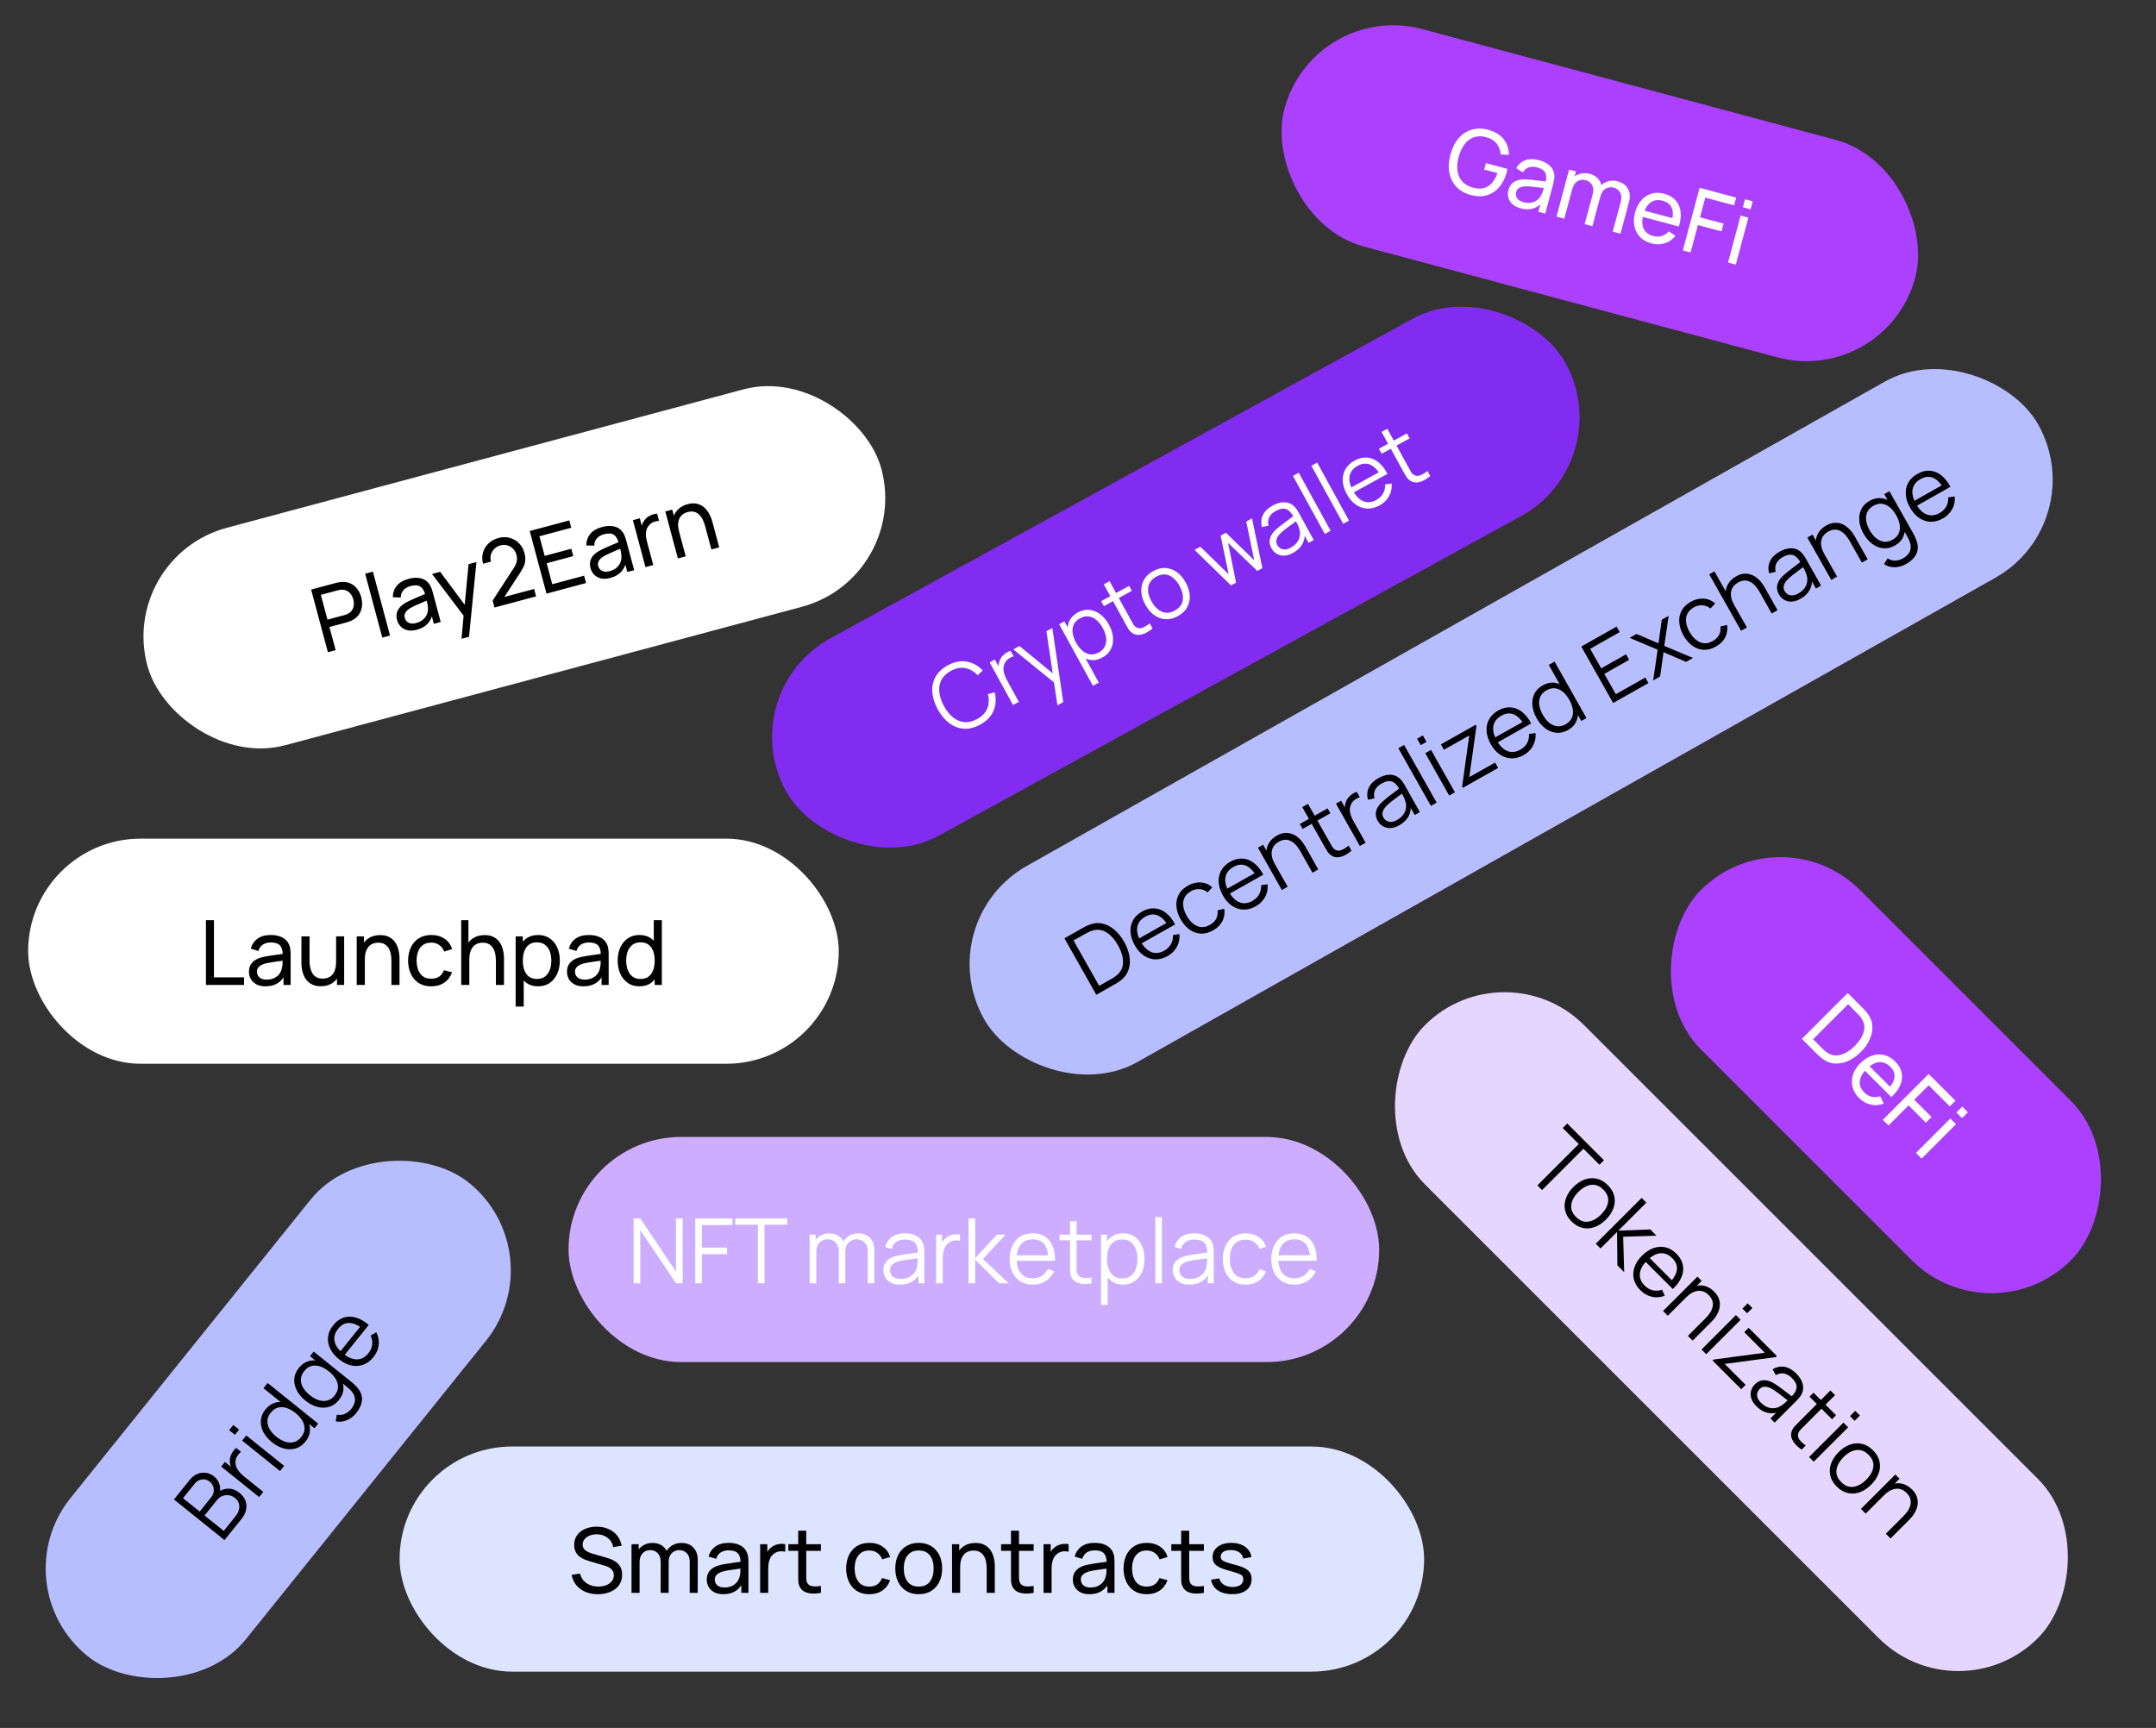 <svg width="383" height="307" viewBox="0 0 383 307" fill="none" xmlns="http://www.w3.org/2000/svg">
<rect x="0" y="0" width="383" height="307" fill="#333333" stroke="none"/>
<rect x="267.271" y="168" width="154" height="40" rx="20" transform="rotate(45 267.271 168)" fill="#E5D6FF"/>
<path d="M273.108 210.606L280.456 203.258L277.611 200.412L278.408 199.615L284.931 206.137L284.133 206.935L281.288 204.089L273.939 211.438L273.108 210.606ZM279.168 217.005C278.56 216.398 278.179 215.742 278.025 215.037C277.87 214.331 277.921 213.62 278.178 212.904C278.434 212.187 278.877 211.514 279.507 210.884C280.148 210.243 280.827 209.798 281.543 209.549C282.26 209.301 282.967 209.257 283.665 209.419C284.37 209.581 285.021 209.96 285.616 210.556C286.227 211.167 286.61 211.825 286.765 212.531C286.927 213.236 286.878 213.945 286.618 214.658C286.365 215.37 285.924 216.042 285.294 216.671C284.653 217.313 283.974 217.761 283.257 218.018C282.545 218.27 281.836 218.316 281.13 218.153C280.425 217.991 279.771 217.609 279.168 217.005ZM279.965 216.208C280.644 216.886 281.374 217.167 282.154 217.05C282.939 216.93 283.691 216.509 284.411 215.789C285.151 215.05 285.571 214.294 285.673 213.521C285.779 212.751 285.494 212.029 284.819 211.354C284.362 210.898 283.882 210.624 283.376 210.534C282.878 210.443 282.373 210.507 281.86 210.726C281.355 210.945 280.865 211.292 280.389 211.767C279.654 212.502 279.234 213.262 279.128 214.047C279.026 214.827 279.305 215.548 279.965 216.208ZM283.476 220.974L291.627 212.834L292.465 213.671L287.486 218.649L293.155 218.434L294.263 219.543L288.346 219.735L288.527 226.026L287.317 224.815L287.26 218.875L284.319 221.817L283.476 220.974ZM291.399 229.237C290.803 228.641 290.419 227.992 290.245 227.291C290.075 226.593 290.109 225.884 290.347 225.164C290.585 224.443 291.026 223.761 291.671 223.116C292.338 222.448 293.034 221.99 293.758 221.741C294.482 221.492 295.191 221.451 295.885 221.617C296.583 221.787 297.226 222.166 297.814 222.754C298.417 223.357 298.793 224.012 298.94 224.717C299.091 225.418 299.017 226.137 298.719 226.872C298.421 227.608 297.904 228.324 297.169 229.022L296.321 228.173L296.615 227.879C297.392 227.072 297.818 226.303 297.893 225.571C297.972 224.843 297.699 224.166 297.073 223.54C296.417 222.884 295.7 222.594 294.923 222.669C294.15 222.748 293.37 223.182 292.581 223.97C291.812 224.739 291.388 225.511 291.309 226.284C291.237 227.057 291.522 227.764 292.163 228.405C292.6 228.843 293.081 229.124 293.605 229.248C294.137 229.372 294.688 229.339 295.257 229.146L295.732 230.221C294.959 230.511 294.19 230.568 293.424 230.391C292.666 230.213 291.991 229.829 291.399 229.237ZM292.055 223.908L292.751 223.212L297.418 227.879L296.722 228.575L292.055 223.908ZM299.848 237.346L302.965 234.23C303.305 233.89 303.584 233.547 303.802 233.2C304.025 232.849 304.17 232.497 304.238 232.142C304.313 231.788 304.296 231.439 304.187 231.096C304.082 230.756 303.868 230.426 303.548 230.106C303.254 229.812 302.943 229.602 302.615 229.478C302.29 229.357 301.955 229.316 301.608 229.353C301.268 229.391 300.923 229.506 300.572 229.698C300.222 229.891 299.873 230.16 299.526 230.507L299.068 229.789C299.694 229.163 300.329 228.746 300.974 228.539C301.619 228.331 302.243 228.311 302.846 228.477C303.45 228.642 304 228.974 304.498 229.472C304.864 229.838 305.126 230.213 305.285 230.598C305.447 230.986 305.526 231.371 305.522 231.752C305.522 232.137 305.456 232.512 305.324 232.878C305.196 233.24 305.019 233.587 304.792 233.918C304.57 234.247 304.321 234.548 304.046 234.824L300.686 238.184L299.848 237.346ZM295.43 232.928L301.54 226.819L302.292 227.571L300.787 229.076L300.872 229.161L296.268 233.766L295.43 232.928ZM309.536 232.496L310.469 231.562L311.301 232.394L310.367 233.327L309.536 232.496ZM302.267 239.765L308.376 233.655L309.208 234.487L303.098 240.596L302.267 239.765ZM304.228 241.727L304.404 241.551L313.506 240.335L309.857 236.686L310.632 235.911L315.65 240.929L315.457 241.121L306.378 242.326L310.1 246.048L309.325 246.823L304.228 241.727ZM312.018 249.856C311.558 249.396 311.254 248.926 311.107 248.447C310.964 247.972 310.953 247.519 311.073 247.09C311.194 246.66 311.417 246.282 311.741 245.958C312.073 245.626 312.422 245.409 312.787 245.308C313.161 245.206 313.538 245.194 313.919 245.274C314.304 245.357 314.688 245.511 315.073 245.738C315.458 245.971 315.865 246.247 316.295 246.563C316.732 246.88 317.151 247.197 317.551 247.514C317.958 247.831 318.318 248.104 318.631 248.334L318.156 248.221C318.771 247.629 319.101 247.065 319.146 246.53C319.191 245.994 318.91 245.423 318.303 244.815C317.884 244.397 317.436 244.137 316.957 244.035C316.481 243.937 315.982 244.033 315.458 244.323L314.886 243.277C315.573 242.87 316.278 242.726 317.002 242.847C317.726 242.968 318.425 243.365 319.101 244.04C319.659 244.599 320.026 245.178 320.204 245.777C320.388 246.377 320.364 246.956 320.13 247.514C320.028 247.766 319.879 248.013 319.683 248.255C319.487 248.496 319.276 248.73 319.05 248.956L315.254 252.752L314.513 252.011L316.046 250.478L316.17 250.783C315.439 251.1 314.716 251.178 314.004 251.015C313.291 250.853 312.629 250.467 312.018 249.856ZM312.833 249.233C313.221 249.622 313.63 249.892 314.06 250.042C314.49 250.193 314.914 250.237 315.333 250.173C315.755 250.105 316.146 249.944 316.504 249.692C316.745 249.541 316.985 249.35 317.222 249.12C317.464 248.887 317.643 248.711 317.76 248.594L317.913 249.075C317.592 248.83 317.247 248.56 316.877 248.266C316.512 247.976 316.144 247.695 315.774 247.423C315.408 247.156 315.063 246.927 314.739 246.739C314.517 246.614 314.279 246.516 314.026 246.445C313.777 246.369 313.527 246.352 313.274 246.394C313.025 246.439 312.791 246.571 312.573 246.79C312.395 246.967 312.267 247.182 312.188 247.435C312.112 247.691 312.118 247.972 312.205 248.277C312.295 248.587 312.505 248.905 312.833 249.233ZM320.053 257.551C319.638 257.279 319.27 256.968 318.95 256.618C318.633 256.271 318.407 255.901 318.271 255.509C318.139 255.12 318.141 254.722 318.276 254.315C318.393 253.98 318.561 253.691 318.78 253.45C319.006 253.208 319.268 252.939 319.566 252.641L325.161 247.046L325.987 247.872L320.426 253.433C320.17 253.689 319.957 253.906 319.787 254.083C319.625 254.261 319.513 254.451 319.453 254.655C319.336 255.043 319.4 255.409 319.645 255.752C319.894 256.099 320.273 256.455 320.782 256.821L320.053 257.551ZM321.444 248.149L322.157 247.436L326.162 251.442L325.449 252.154L321.444 248.149ZM328.639 251.599L329.572 250.665L330.404 251.497L329.47 252.43L328.639 251.599ZM321.37 258.868L327.479 252.758L328.311 253.59L322.201 259.699L321.37 258.868ZM326.279 264.116C325.671 263.509 325.29 262.853 325.136 262.148C324.981 261.442 325.032 260.731 325.289 260.015C325.545 259.298 325.988 258.625 326.618 257.995C327.259 257.354 327.938 256.909 328.654 256.66C329.371 256.411 330.078 256.368 330.776 256.53C331.481 256.692 332.132 257.071 332.727 257.667C333.338 258.278 333.721 258.936 333.876 259.642C334.038 260.347 333.989 261.056 333.729 261.769C333.476 262.481 333.035 263.153 332.405 263.782C331.764 264.423 331.085 264.872 330.368 265.129C329.656 265.381 328.947 265.427 328.241 265.264C327.536 265.102 326.882 264.72 326.279 264.116ZM327.076 263.319C327.755 263.997 328.485 264.278 329.265 264.161C330.05 264.041 330.802 263.62 331.522 262.9C332.262 262.161 332.682 261.405 332.784 260.632C332.89 259.862 332.605 259.14 331.93 258.465C331.473 258.009 330.993 257.735 330.487 257.645C329.989 257.554 329.484 257.618 328.971 257.837C328.466 258.056 327.976 258.403 327.5 258.878C326.765 259.613 326.345 260.373 326.239 261.158C326.137 261.938 326.416 262.659 327.076 263.319ZM335.005 272.503L338.122 269.386C338.461 269.047 338.74 268.703 338.959 268.356C339.181 268.006 339.327 267.653 339.394 267.299C339.47 266.944 339.453 266.595 339.344 266.252C339.238 265.913 339.025 265.583 338.704 265.262C338.41 264.968 338.099 264.759 337.771 264.634C337.447 264.514 337.111 264.472 336.764 264.51C336.425 264.548 336.08 264.663 335.729 264.855C335.378 265.047 335.029 265.317 334.682 265.664L334.224 264.945C334.85 264.319 335.486 263.903 336.13 263.695C336.775 263.488 337.4 263.467 338.003 263.633C338.606 263.799 339.157 264.131 339.655 264.629C340.021 264.994 340.283 265.37 340.441 265.754C340.603 266.143 340.682 266.527 340.679 266.908C340.679 267.293 340.613 267.668 340.481 268.034C340.352 268.396 340.175 268.743 339.949 269.075C339.726 269.403 339.477 269.705 339.202 269.98L335.842 273.34L335.005 272.503ZM330.587 268.085L336.696 261.976L337.449 262.728L335.944 264.233L336.029 264.317L331.424 268.922L330.587 268.085Z" fill="black"/>
<rect x="70.987" y="257" width="182" height="40" rx="20" fill="#DCE4FF"/>
<path d="M106.203 283.24C105.387 283.24 104.651 283.102 103.995 282.824C103.344 282.547 102.806 282.152 102.379 281.64C101.958 281.123 101.683 280.512 101.555 279.808L103.027 279.576C103.214 280.302 103.6 280.87 104.187 281.28C104.779 281.686 105.475 281.888 106.275 281.888C106.792 281.888 107.259 281.808 107.675 281.648C108.096 281.483 108.43 281.248 108.675 280.944C108.92 280.64 109.043 280.28 109.043 279.864C109.043 279.608 108.998 279.39 108.907 279.208C108.822 279.022 108.702 278.864 108.547 278.736C108.398 278.603 108.227 278.491 108.035 278.4C107.843 278.31 107.643 278.235 107.435 278.176L104.499 277.304C104.179 277.208 103.87 277.088 103.571 276.944C103.272 276.795 103.006 276.611 102.771 276.392C102.536 276.168 102.35 275.902 102.211 275.592C102.072 275.278 102.003 274.907 102.003 274.48C102.003 273.798 102.179 273.216 102.531 272.736C102.888 272.251 103.371 271.88 103.979 271.624C104.587 271.368 105.272 271.243 106.035 271.248C106.808 271.254 107.499 271.392 108.107 271.664C108.72 271.931 109.227 272.315 109.627 272.816C110.032 273.318 110.304 273.918 110.443 274.616L108.931 274.88C108.851 274.411 108.672 274.008 108.395 273.672C108.123 273.331 107.782 273.07 107.371 272.888C106.96 272.702 106.51 272.606 106.019 272.6C105.55 272.595 105.126 272.67 104.747 272.824C104.368 272.979 104.067 273.195 103.843 273.472C103.619 273.744 103.507 274.059 103.507 274.416C103.507 274.768 103.608 275.054 103.811 275.272C104.014 275.486 104.262 275.656 104.555 275.784C104.854 275.907 105.144 276.008 105.427 276.088L107.619 276.72C107.87 276.79 108.158 276.886 108.483 277.008C108.814 277.131 109.134 277.304 109.443 277.528C109.752 277.747 110.008 278.04 110.211 278.408C110.414 278.771 110.515 279.23 110.515 279.784C110.515 280.339 110.403 280.832 110.179 281.264C109.96 281.696 109.654 282.059 109.259 282.352C108.864 282.64 108.406 282.859 107.883 283.008C107.36 283.163 106.8 283.24 106.203 283.24ZM122.521 283L122.529 277.472C122.529 276.827 122.356 276.323 122.009 275.96C121.668 275.592 121.222 275.408 120.673 275.408C120.353 275.408 120.049 275.483 119.761 275.632C119.473 275.776 119.238 276.006 119.057 276.32C118.876 276.63 118.785 277.027 118.785 277.512L118.033 277.208C118.022 276.595 118.148 276.059 118.409 275.6C118.676 275.136 119.038 274.776 119.497 274.52C119.956 274.264 120.473 274.136 121.049 274.136C121.95 274.136 122.66 274.411 123.177 274.96C123.694 275.504 123.953 276.238 123.953 277.16L123.945 283H122.521ZM112.185 283V274.36H113.457V276.672H113.617V283H112.185ZM117.361 283L117.369 277.528C117.369 276.867 117.198 276.35 116.857 275.976C116.516 275.598 116.062 275.408 115.497 275.408C114.937 275.408 114.484 275.6 114.137 275.984C113.79 276.368 113.617 276.878 113.617 277.512L112.865 277.064C112.865 276.504 112.998 276.003 113.265 275.56C113.532 275.118 113.894 274.771 114.353 274.52C114.812 274.264 115.332 274.136 115.913 274.136C116.494 274.136 117.001 274.259 117.433 274.504C117.865 274.75 118.198 275.102 118.433 275.56C118.668 276.014 118.785 276.555 118.785 277.184L118.777 283H117.361ZM128.493 283.24C127.847 283.24 127.306 283.123 126.869 282.888C126.437 282.648 126.109 282.334 125.885 281.944C125.666 281.555 125.557 281.128 125.557 280.664C125.557 280.211 125.642 279.819 125.813 279.488C125.989 279.152 126.234 278.875 126.549 278.656C126.863 278.432 127.239 278.256 127.677 278.128C128.087 278.016 128.546 277.92 129.053 277.84C129.565 277.755 130.082 277.678 130.605 277.608C131.127 277.539 131.615 277.472 132.069 277.408L131.557 277.704C131.573 276.936 131.418 276.368 131.093 276C130.773 275.632 130.218 275.448 129.429 275.448C128.906 275.448 128.447 275.568 128.053 275.808C127.663 276.043 127.389 276.427 127.229 276.96L125.877 276.552C126.085 275.795 126.487 275.2 127.085 274.768C127.682 274.336 128.469 274.12 129.445 274.12C130.229 274.12 130.901 274.262 131.461 274.544C132.026 274.822 132.431 275.243 132.677 275.808C132.799 276.075 132.877 276.366 132.909 276.68C132.941 276.99 132.957 277.315 132.957 277.656V283H131.693V280.928L131.989 281.12C131.663 281.819 131.207 282.347 130.621 282.704C130.039 283.062 129.33 283.24 128.493 283.24ZM128.709 282.048C129.221 282.048 129.663 281.958 130.037 281.776C130.415 281.59 130.719 281.347 130.949 281.048C131.178 280.744 131.327 280.414 131.397 280.056C131.477 279.79 131.519 279.494 131.525 279.168C131.535 278.838 131.541 278.584 131.541 278.408L132.037 278.624C131.573 278.688 131.117 278.75 130.669 278.808C130.221 278.867 129.797 278.931 129.397 279C128.997 279.064 128.637 279.142 128.317 279.232C128.082 279.307 127.861 279.403 127.653 279.52C127.45 279.638 127.285 279.79 127.157 279.976C127.034 280.158 126.973 280.384 126.973 280.656C126.973 280.891 127.031 281.115 127.149 281.328C127.271 281.542 127.458 281.715 127.709 281.848C127.965 281.982 128.298 282.048 128.709 282.048ZM135.037 283V274.36H136.309V276.448L136.101 276.176C136.202 275.91 136.333 275.664 136.493 275.44C136.658 275.216 136.842 275.032 137.045 274.888C137.269 274.707 137.522 274.568 137.805 274.472C138.087 274.376 138.375 274.32 138.669 274.304C138.962 274.283 139.237 274.302 139.493 274.36V275.696C139.194 275.616 138.866 275.595 138.509 275.632C138.151 275.67 137.821 275.8 137.517 276.024C137.239 276.222 137.023 276.462 136.869 276.744C136.719 277.027 136.615 277.334 136.557 277.664C136.498 277.99 136.469 278.323 136.469 278.664V283H135.037ZM145.829 283C145.317 283.102 144.811 283.142 144.309 283.12C143.813 283.104 143.371 283.006 142.981 282.824C142.592 282.638 142.296 282.35 142.093 281.96C141.923 281.619 141.829 281.275 141.813 280.928C141.803 280.576 141.797 280.179 141.797 279.736V271.96H143.221V279.672C143.221 280.024 143.224 280.326 143.229 280.576C143.24 280.827 143.296 281.043 143.397 281.224C143.589 281.566 143.893 281.766 144.309 281.824C144.731 281.883 145.237 281.867 145.829 281.776V283ZM140.045 275.536V274.36H145.829V275.536H140.045ZM154.427 283.24C153.552 283.24 152.808 283.046 152.195 282.656C151.587 282.262 151.123 281.72 150.803 281.032C150.483 280.344 150.317 279.56 150.307 278.68C150.317 277.779 150.485 276.987 150.811 276.304C151.141 275.616 151.613 275.08 152.227 274.696C152.84 274.312 153.579 274.12 154.443 274.12C155.355 274.12 156.139 274.344 156.795 274.792C157.456 275.24 157.899 275.854 158.123 276.632L156.715 277.056C156.533 276.555 156.237 276.166 155.827 275.888C155.421 275.611 154.955 275.472 154.427 275.472C153.835 275.472 153.347 275.611 152.963 275.888C152.579 276.16 152.293 276.539 152.107 277.024C151.92 277.504 151.824 278.056 151.819 278.68C151.829 279.64 152.051 280.416 152.483 281.008C152.92 281.595 153.568 281.888 154.427 281.888C154.992 281.888 155.461 281.76 155.835 281.504C156.208 281.243 156.491 280.867 156.683 280.376L158.123 280.752C157.824 281.558 157.357 282.174 156.723 282.6C156.088 283.027 155.323 283.24 154.427 283.24ZM163.201 283.24C162.342 283.24 161.601 283.046 160.977 282.656C160.358 282.267 159.881 281.728 159.545 281.04C159.209 280.352 159.041 279.563 159.041 278.672C159.041 277.766 159.212 276.971 159.553 276.288C159.894 275.606 160.377 275.075 161.001 274.696C161.625 274.312 162.358 274.12 163.201 274.12C164.065 274.12 164.809 274.315 165.433 274.704C166.057 275.088 166.534 275.624 166.865 276.312C167.201 276.995 167.369 277.782 167.369 278.672C167.369 279.574 167.201 280.368 166.865 281.056C166.529 281.739 166.049 282.275 165.425 282.664C164.801 283.048 164.06 283.24 163.201 283.24ZM163.201 281.888C164.097 281.888 164.764 281.59 165.201 280.992C165.638 280.395 165.857 279.622 165.857 278.672C165.857 277.696 165.636 276.92 165.193 276.344C164.75 275.763 164.086 275.472 163.201 275.472C162.598 275.472 162.102 275.608 161.713 275.88C161.324 276.152 161.033 276.528 160.841 277.008C160.649 277.488 160.553 278.043 160.553 278.672C160.553 279.643 160.777 280.422 161.225 281.008C161.673 281.595 162.332 281.888 163.201 281.888ZM175.282 283V278.672C175.282 278.262 175.245 277.867 175.17 277.488C175.101 277.11 174.976 276.771 174.794 276.472C174.618 276.168 174.378 275.928 174.074 275.752C173.776 275.576 173.397 275.488 172.938 275.488C172.581 275.488 172.256 275.55 171.962 275.672C171.674 275.79 171.426 275.971 171.218 276.216C171.01 276.462 170.848 276.771 170.73 277.144C170.618 277.512 170.562 277.947 170.562 278.448L169.626 278.16C169.626 277.323 169.776 276.606 170.074 276.008C170.378 275.406 170.802 274.944 171.346 274.624C171.896 274.299 172.541 274.136 173.282 274.136C173.842 274.136 174.32 274.224 174.714 274.4C175.109 274.576 175.437 274.811 175.698 275.104C175.96 275.392 176.165 275.718 176.314 276.08C176.464 276.438 176.568 276.803 176.626 277.176C176.69 277.544 176.722 277.894 176.722 278.224V283H175.282ZM169.122 283V274.36H170.402V276.672H170.562V283H169.122ZM183.626 283C183.114 283.102 182.608 283.142 182.106 283.12C181.61 283.104 181.168 283.006 180.778 282.824C180.389 282.638 180.093 282.35 179.89 281.96C179.72 281.619 179.626 281.275 179.61 280.928C179.6 280.576 179.594 280.179 179.594 279.736V271.96H181.018V279.672C181.018 280.024 181.021 280.326 181.026 280.576C181.037 280.827 181.093 281.043 181.194 281.224C181.386 281.566 181.69 281.766 182.106 281.824C182.528 281.883 183.034 281.867 183.626 281.776V283ZM177.842 275.536V274.36H183.626V275.536H177.842ZM185.38 283V274.36H186.652V276.448L186.444 276.176C186.546 275.91 186.676 275.664 186.836 275.44C187.002 275.216 187.186 275.032 187.388 274.888C187.612 274.707 187.866 274.568 188.148 274.472C188.431 274.376 188.719 274.32 189.012 274.304C189.306 274.283 189.58 274.302 189.836 274.36V275.696C189.538 275.616 189.21 275.595 188.852 275.632C188.495 275.67 188.164 275.8 187.86 276.024C187.583 276.222 187.367 276.462 187.212 276.744C187.063 277.027 186.959 277.334 186.9 277.664C186.842 277.99 186.812 278.323 186.812 278.664V283H185.38ZM193.524 283.24C192.879 283.24 192.337 283.123 191.9 282.888C191.468 282.648 191.14 282.334 190.916 281.944C190.697 281.555 190.588 281.128 190.588 280.664C190.588 280.211 190.673 279.819 190.844 279.488C191.02 279.152 191.265 278.875 191.58 278.656C191.895 278.432 192.271 278.256 192.708 278.128C193.119 278.016 193.577 277.92 194.084 277.84C194.596 277.755 195.113 277.678 195.636 277.608C196.159 277.539 196.647 277.472 197.1 277.408L196.588 277.704C196.604 276.936 196.449 276.368 196.124 276C195.804 275.632 195.249 275.448 194.46 275.448C193.937 275.448 193.479 275.568 193.084 275.808C192.695 276.043 192.42 276.427 192.26 276.96L190.908 276.552C191.116 275.795 191.519 275.2 192.116 274.768C192.713 274.336 193.5 274.12 194.476 274.12C195.26 274.12 195.932 274.262 196.492 274.544C197.057 274.822 197.463 275.243 197.708 275.808C197.831 276.075 197.908 276.366 197.94 276.68C197.972 276.99 197.988 277.315 197.988 277.656V283H196.724V280.928L197.02 281.12C196.695 281.819 196.239 282.347 195.652 282.704C195.071 283.062 194.361 283.24 193.524 283.24ZM193.74 282.048C194.252 282.048 194.695 281.958 195.068 281.776C195.447 281.59 195.751 281.347 195.98 281.048C196.209 280.744 196.359 280.414 196.428 280.056C196.508 279.79 196.551 279.494 196.556 279.168C196.567 278.838 196.572 278.584 196.572 278.408L197.068 278.624C196.604 278.688 196.148 278.75 195.7 278.808C195.252 278.867 194.828 278.931 194.428 279C194.028 279.064 193.668 279.142 193.348 279.232C193.113 279.307 192.892 279.403 192.684 279.52C192.481 279.638 192.316 279.79 192.188 279.976C192.065 280.158 192.004 280.384 192.004 280.656C192.004 280.891 192.063 281.115 192.18 281.328C192.303 281.542 192.489 281.715 192.74 281.848C192.996 281.982 193.329 282.048 193.74 282.048ZM203.708 283.24C202.833 283.24 202.089 283.046 201.476 282.656C200.868 282.262 200.404 281.72 200.084 281.032C199.764 280.344 199.599 279.56 199.588 278.68C199.599 277.779 199.767 276.987 200.092 276.304C200.423 275.616 200.895 275.08 201.508 274.696C202.121 274.312 202.86 274.12 203.724 274.12C204.636 274.12 205.42 274.344 206.076 274.792C206.737 275.24 207.18 275.854 207.404 276.632L205.996 277.056C205.815 276.555 205.519 276.166 205.108 275.888C204.703 275.611 204.236 275.472 203.708 275.472C203.116 275.472 202.628 275.611 202.244 275.888C201.86 276.16 201.575 276.539 201.388 277.024C201.201 277.504 201.105 278.056 201.1 278.68C201.111 279.64 201.332 280.416 201.764 281.008C202.201 281.595 202.849 281.888 203.708 281.888C204.273 281.888 204.743 281.76 205.116 281.504C205.489 281.243 205.772 280.867 205.964 280.376L207.404 280.752C207.105 281.558 206.639 282.174 206.004 282.6C205.369 283.027 204.604 283.24 203.708 283.24ZM213.861 283C213.349 283.102 212.842 283.142 212.341 283.12C211.845 283.104 211.402 283.006 211.013 282.824C210.623 282.638 210.327 282.35 210.125 281.96C209.954 281.619 209.861 281.275 209.845 280.928C209.834 280.576 209.829 280.179 209.829 279.736V271.96H211.253V279.672C211.253 280.024 211.255 280.326 211.261 280.576C211.271 280.827 211.327 281.043 211.429 281.224C211.621 281.566 211.925 281.766 212.341 281.824C212.762 281.883 213.269 281.867 213.861 281.776V283ZM208.077 275.536V274.36H213.861V275.536H208.077ZM218.879 283.232C217.85 283.232 217.004 283.008 216.343 282.56C215.687 282.107 215.284 281.475 215.135 280.664L216.591 280.432C216.708 280.902 216.978 281.275 217.399 281.552C217.82 281.824 218.343 281.96 218.967 281.96C219.559 281.96 220.023 281.838 220.359 281.592C220.695 281.347 220.863 281.014 220.863 280.592C220.863 280.347 220.807 280.15 220.695 280C220.583 279.846 220.351 279.702 219.999 279.568C219.652 279.435 219.127 279.275 218.423 279.088C217.66 278.886 217.06 278.675 216.623 278.456C216.186 278.238 215.874 277.984 215.687 277.696C215.5 277.408 215.407 277.059 215.407 276.648C215.407 276.142 215.546 275.699 215.823 275.32C216.1 274.936 216.487 274.64 216.983 274.432C217.484 274.224 218.066 274.12 218.727 274.12C219.383 274.12 219.97 274.224 220.487 274.432C221.004 274.64 221.42 274.936 221.735 275.32C222.055 275.699 222.244 276.142 222.303 276.648L220.847 276.912C220.778 276.448 220.554 276.083 220.175 275.816C219.802 275.55 219.319 275.408 218.727 275.392C218.167 275.371 217.711 275.47 217.359 275.688C217.012 275.907 216.839 276.203 216.839 276.576C216.839 276.784 216.903 276.963 217.031 277.112C217.164 277.262 217.407 277.403 217.759 277.536C218.116 277.67 218.634 277.822 219.311 277.992C220.074 278.184 220.674 278.395 221.111 278.624C221.554 278.848 221.868 279.115 222.055 279.424C222.242 279.728 222.335 280.104 222.335 280.552C222.335 281.384 222.028 282.04 221.415 282.52C220.802 282.995 219.956 283.232 218.879 283.232Z" fill="black"/>
<rect x="101" y="202" width="144" height="40" rx="20" fill="#CCADFF"/>
<path d="M112.558 228V216.48H113.742L120.086 225.92V216.48H121.27V228H120.086L113.742 218.552V228H112.558ZM123.511 228V216.48H130.127V217.656H124.687V221.656H129.167V222.824H124.687V228H123.511ZM134.637 228V217.608H130.613V216.48H139.837V217.608H135.813V228H134.637ZM154.143 228L154.151 222.328C154.151 221.661 153.964 221.139 153.591 220.76C153.223 220.376 152.753 220.184 152.183 220.184C151.857 220.184 151.54 220.259 151.231 220.408C150.921 220.557 150.665 220.797 150.463 221.128C150.265 221.459 150.167 221.891 150.167 222.424L149.471 222.224C149.455 221.605 149.575 221.064 149.831 220.6C150.092 220.136 150.449 219.776 150.903 219.52C151.361 219.259 151.879 219.128 152.455 219.128C153.324 219.128 154.02 219.397 154.543 219.936C155.065 220.469 155.327 221.192 155.327 222.104L155.319 228H154.143ZM143.831 228V219.36H144.887V221.488H145.015V228H143.831ZM148.999 228L149.007 222.408C149.007 221.72 148.823 221.179 148.455 220.784C148.092 220.384 147.612 220.184 147.015 220.184C146.417 220.184 145.935 220.389 145.567 220.8C145.199 221.205 145.015 221.747 145.015 222.424L144.311 222.04C144.311 221.485 144.441 220.989 144.703 220.552C144.964 220.109 145.321 219.763 145.775 219.512C146.228 219.256 146.743 219.128 147.319 219.128C147.868 219.128 148.356 219.245 148.783 219.48C149.215 219.715 149.553 220.056 149.799 220.504C150.044 220.952 150.167 221.496 150.167 222.136L150.159 228H148.999ZM159.873 228.24C159.223 228.24 158.676 228.123 158.233 227.888C157.796 227.653 157.468 227.341 157.249 226.952C157.031 226.563 156.921 226.139 156.921 225.68C156.921 225.211 157.015 224.811 157.201 224.48C157.393 224.144 157.652 223.869 157.977 223.656C158.308 223.443 158.689 223.28 159.121 223.168C159.559 223.061 160.041 222.968 160.569 222.888C161.103 222.803 161.623 222.731 162.129 222.672C162.641 222.608 163.089 222.547 163.473 222.488L163.057 222.744C163.073 221.891 162.908 221.259 162.561 220.848C162.215 220.437 161.612 220.232 160.753 220.232C160.161 220.232 159.66 220.365 159.249 220.632C158.844 220.899 158.559 221.32 158.393 221.896L157.249 221.56C157.447 220.787 157.844 220.187 158.441 219.76C159.039 219.333 159.815 219.12 160.769 219.12C161.559 219.12 162.228 219.269 162.777 219.568C163.332 219.861 163.724 220.288 163.953 220.848C164.06 221.099 164.129 221.379 164.161 221.688C164.193 221.997 164.209 222.312 164.209 222.632V228H163.161V225.832L163.465 225.96C163.172 226.701 162.716 227.267 162.097 227.656C161.479 228.045 160.737 228.24 159.873 228.24ZM160.009 227.224C160.559 227.224 161.039 227.125 161.449 226.928C161.86 226.731 162.191 226.461 162.441 226.12C162.692 225.773 162.855 225.384 162.929 224.952C162.993 224.675 163.028 224.371 163.033 224.04C163.039 223.704 163.041 223.453 163.041 223.288L163.489 223.52C163.089 223.573 162.655 223.627 162.185 223.68C161.721 223.733 161.263 223.795 160.809 223.864C160.361 223.933 159.956 224.016 159.593 224.112C159.348 224.181 159.111 224.28 158.881 224.408C158.652 224.531 158.463 224.696 158.313 224.904C158.169 225.112 158.097 225.371 158.097 225.68C158.097 225.931 158.159 226.173 158.281 226.408C158.409 226.643 158.612 226.837 158.889 226.992C159.172 227.147 159.545 227.224 160.009 227.224ZM166.292 228V219.36H167.348V221.44L167.14 221.168C167.236 220.912 167.361 220.677 167.516 220.464C167.671 220.245 167.839 220.067 168.02 219.928C168.244 219.731 168.505 219.581 168.804 219.48C169.103 219.373 169.404 219.312 169.708 219.296C170.012 219.275 170.289 219.296 170.54 219.36V220.464C170.225 220.384 169.881 220.365 169.508 220.408C169.135 220.451 168.791 220.6 168.476 220.856C168.188 221.08 167.972 221.349 167.828 221.664C167.684 221.973 167.588 222.304 167.54 222.656C167.492 223.003 167.468 223.347 167.468 223.688V228H166.292ZM172.05 228L172.058 216.48H173.242V223.52L177.098 219.36H178.666L174.618 223.68L179.194 228H177.482L173.242 223.84V228H172.05ZM183.495 228.24C182.652 228.24 181.921 228.053 181.303 227.68C180.689 227.307 180.212 226.781 179.871 226.104C179.529 225.427 179.359 224.632 179.359 223.72C179.359 222.776 179.527 221.96 179.863 221.272C180.199 220.584 180.671 220.053 181.279 219.68C181.892 219.307 182.615 219.12 183.447 219.12C184.3 219.12 185.028 219.317 185.631 219.712C186.233 220.101 186.689 220.661 186.999 221.392C187.308 222.123 187.449 222.995 187.423 224.008H186.223V223.592C186.201 222.472 185.959 221.627 185.495 221.056C185.036 220.485 184.364 220.2 183.479 220.2C182.551 220.2 181.839 220.501 181.343 221.104C180.852 221.707 180.607 222.565 180.607 223.68C180.607 224.768 180.852 225.613 181.343 226.216C181.839 226.813 182.54 227.112 183.447 227.112C184.065 227.112 184.604 226.971 185.063 226.688C185.527 226.4 185.892 225.987 186.159 225.448L187.255 225.872C186.913 226.624 186.409 227.208 185.743 227.624C185.081 228.035 184.332 228.24 183.495 228.24ZM180.191 224.008V223.024H186.791V224.008H180.191ZM193.902 228C193.417 228.101 192.937 228.141 192.462 228.12C191.993 228.099 191.571 227.997 191.198 227.816C190.83 227.635 190.55 227.352 190.358 226.968C190.203 226.648 190.118 226.325 190.102 226C190.091 225.669 190.086 225.293 190.086 224.872V216.96H191.254V224.824C191.254 225.187 191.257 225.491 191.262 225.736C191.273 225.976 191.329 226.189 191.43 226.376C191.622 226.733 191.926 226.947 192.342 227.016C192.763 227.085 193.283 227.069 193.902 226.968V228ZM188.238 220.368V219.36H193.902V220.368H188.238ZM199.484 228.24C198.69 228.24 198.018 228.04 197.468 227.64C196.919 227.235 196.503 226.688 196.22 226C195.938 225.307 195.796 224.531 195.796 223.672C195.796 222.797 195.938 222.019 196.22 221.336C196.508 220.648 196.93 220.107 197.484 219.712C198.039 219.317 198.722 219.12 199.532 219.12C200.322 219.12 200.999 219.32 201.564 219.72C202.13 220.12 202.562 220.664 202.86 221.352C203.164 222.04 203.316 222.813 203.316 223.672C203.316 224.536 203.164 225.312 202.86 226C202.556 226.688 202.119 227.235 201.548 227.64C200.978 228.04 200.29 228.24 199.484 228.24ZM195.596 231.84V219.36H196.652V225.864H196.78V231.84H195.596ZM199.364 227.144C199.967 227.144 200.468 226.992 200.868 226.688C201.268 226.384 201.567 225.971 201.764 225.448C201.967 224.92 202.068 224.328 202.068 223.672C202.068 223.021 201.97 222.435 201.772 221.912C201.575 221.389 201.274 220.976 200.868 220.672C200.468 220.368 199.959 220.216 199.34 220.216C198.738 220.216 198.236 220.363 197.836 220.656C197.442 220.949 197.146 221.357 196.948 221.88C196.751 222.397 196.652 222.995 196.652 223.672C196.652 224.339 196.751 224.936 196.948 225.464C197.146 225.987 197.444 226.397 197.844 226.696C198.244 226.995 198.751 227.144 199.364 227.144ZM205.233 228V216.24H206.409V228H205.233ZM211.28 228.24C210.629 228.24 210.082 228.123 209.64 227.888C209.202 227.653 208.874 227.341 208.656 226.952C208.437 226.563 208.328 226.139 208.328 225.68C208.328 225.211 208.421 224.811 208.608 224.48C208.8 224.144 209.058 223.869 209.384 223.656C209.714 223.443 210.096 223.28 210.528 223.168C210.965 223.061 211.448 222.968 211.976 222.888C212.509 222.803 213.029 222.731 213.536 222.672C214.048 222.608 214.496 222.547 214.88 222.488L214.464 222.744C214.48 221.891 214.314 221.259 213.968 220.848C213.621 220.437 213.018 220.232 212.16 220.232C211.568 220.232 211.066 220.365 210.656 220.632C210.25 220.899 209.965 221.32 209.799 221.896L208.656 221.56C208.853 220.787 209.25 220.187 209.848 219.76C210.445 219.333 211.221 219.12 212.176 219.12C212.965 219.12 213.634 219.269 214.184 219.568C214.738 219.861 215.13 220.288 215.36 220.848C215.466 221.099 215.536 221.379 215.568 221.688C215.6 221.997 215.616 222.312 215.616 222.632V228H214.568V225.832L214.872 225.96C214.578 226.701 214.122 227.267 213.504 227.656C212.885 228.045 212.144 228.24 211.28 228.24ZM211.416 227.224C211.965 227.224 212.445 227.125 212.856 226.928C213.266 226.731 213.597 226.461 213.848 226.12C214.098 225.773 214.261 225.384 214.336 224.952C214.4 224.675 214.434 224.371 214.44 224.04C214.445 223.704 214.448 223.453 214.448 223.288L214.896 223.52C214.496 223.573 214.061 223.627 213.592 223.68C213.128 223.733 212.669 223.795 212.216 223.864C211.768 223.933 211.362 224.016 211 224.112C210.754 224.181 210.517 224.28 210.288 224.408C210.058 224.531 209.869 224.696 209.72 224.904C209.576 225.112 209.504 225.371 209.504 225.68C209.504 225.931 209.565 226.173 209.688 226.408C209.816 226.643 210.018 226.837 210.296 226.992C210.578 227.147 210.952 227.224 211.416 227.224ZM221.282 228.24C220.413 228.24 219.677 228.045 219.074 227.656C218.471 227.267 218.013 226.731 217.698 226.048C217.389 225.36 217.229 224.571 217.218 223.68C217.229 222.773 217.394 221.979 217.714 221.296C218.034 220.608 218.495 220.075 219.098 219.696C219.701 219.312 220.431 219.12 221.29 219.12C222.165 219.12 222.925 219.333 223.57 219.76C224.221 220.187 224.666 220.771 224.906 221.512L223.754 221.88C223.551 221.363 223.229 220.963 222.786 220.68C222.349 220.392 221.847 220.248 221.282 220.248C220.647 220.248 220.122 220.395 219.706 220.688C219.29 220.976 218.981 221.379 218.778 221.896C218.575 222.413 218.471 223.008 218.466 223.68C218.477 224.715 218.717 225.547 219.186 226.176C219.655 226.8 220.354 227.112 221.282 227.112C221.869 227.112 222.367 226.979 222.778 226.712C223.194 226.44 223.509 226.045 223.722 225.528L224.906 225.88C224.586 226.648 224.117 227.235 223.498 227.64C222.879 228.04 222.141 228.24 221.282 228.24ZM229.979 228.24C229.136 228.24 228.406 228.053 227.787 227.68C227.174 227.307 226.696 226.781 226.355 226.104C226.014 225.427 225.843 224.632 225.843 223.72C225.843 222.776 226.011 221.96 226.347 221.272C226.683 220.584 227.155 220.053 227.763 219.68C228.376 219.307 229.099 219.12 229.931 219.12C230.784 219.12 231.512 219.317 232.115 219.712C232.718 220.101 233.174 220.661 233.483 221.392C233.792 222.123 233.934 222.995 233.907 224.008H232.707V223.592C232.686 222.472 232.443 221.627 231.979 221.056C231.52 220.485 230.848 220.2 229.963 220.2C229.035 220.2 228.323 220.501 227.827 221.104C227.336 221.707 227.091 222.565 227.091 223.68C227.091 224.768 227.336 225.613 227.827 226.216C228.323 226.813 229.024 227.112 229.931 227.112C230.55 227.112 231.088 226.971 231.547 226.688C232.011 226.4 232.376 225.987 232.643 225.448L233.739 225.872C233.398 226.624 232.894 227.208 232.227 227.624C231.566 228.035 230.816 228.24 229.979 228.24ZM226.675 224.008V223.024H233.275V224.008H226.675Z" fill="white"/>
<rect x="5" y="149" width="144" height="40" rx="20" fill="white"/>
<path d="M36.585 175V163.48H38.009V173.648H43.353V175H36.585ZM47.162 175.24C46.517 175.24 45.975 175.123 45.538 174.888C45.106 174.648 44.778 174.333 44.554 173.944C44.335 173.555 44.226 173.128 44.226 172.664C44.226 172.211 44.311 171.819 44.482 171.488C44.658 171.152 44.903 170.875 45.218 170.656C45.533 170.432 45.909 170.256 46.346 170.128C46.757 170.016 47.215 169.92 47.722 169.84C48.234 169.755 48.751 169.677 49.274 169.608C49.797 169.539 50.285 169.472 50.738 169.408L50.226 169.704C50.242 168.936 50.087 168.368 49.762 168C49.442 167.632 48.887 167.448 48.098 167.448C47.575 167.448 47.117 167.568 46.722 167.808C46.333 168.043 46.058 168.427 45.898 168.96L44.546 168.552C44.754 167.795 45.157 167.2 45.754 166.768C46.351 166.336 47.138 166.12 48.114 166.12C48.898 166.12 49.57 166.261 50.13 166.544C50.695 166.821 51.101 167.243 51.346 167.808C51.469 168.075 51.546 168.365 51.578 168.68C51.61 168.989 51.626 169.315 51.626 169.656V175H50.362V172.928L50.658 173.12C50.333 173.819 49.877 174.347 49.29 174.704C48.709 175.061 47.999 175.24 47.162 175.24ZM47.378 174.048C47.89 174.048 48.333 173.957 48.706 173.776C49.085 173.589 49.389 173.347 49.618 173.048C49.847 172.744 49.997 172.413 50.066 172.056C50.146 171.789 50.189 171.493 50.194 171.168C50.205 170.837 50.21 170.584 50.21 170.408L50.706 170.624C50.242 170.688 49.786 170.749 49.338 170.808C48.89 170.867 48.466 170.931 48.066 171C47.666 171.064 47.306 171.141 46.986 171.232C46.751 171.307 46.53 171.403 46.322 171.52C46.119 171.637 45.954 171.789 45.826 171.976C45.703 172.157 45.642 172.384 45.642 172.656C45.642 172.891 45.701 173.115 45.818 173.328C45.941 173.541 46.127 173.715 46.378 173.848C46.634 173.981 46.967 174.048 47.378 174.048ZM56.986 175.224C56.431 175.224 55.954 175.136 55.554 174.96C55.159 174.784 54.831 174.549 54.57 174.256C54.309 173.963 54.103 173.637 53.954 173.28C53.805 172.923 53.698 172.557 53.634 172.184C53.575 171.811 53.546 171.461 53.546 171.136V166.36H54.986V170.688C54.986 171.093 55.023 171.485 55.098 171.864C55.173 172.243 55.298 172.584 55.474 172.888C55.655 173.192 55.895 173.432 56.194 173.608C56.498 173.784 56.877 173.872 57.33 173.872C57.687 173.872 58.013 173.811 58.306 173.688C58.599 173.565 58.85 173.384 59.058 173.144C59.266 172.899 59.426 172.589 59.538 172.216C59.65 171.843 59.706 171.408 59.706 170.912L60.642 171.2C60.642 172.032 60.49 172.749 60.186 173.352C59.887 173.955 59.463 174.419 58.914 174.744C58.37 175.064 57.727 175.224 56.986 175.224ZM59.866 175V172.688H59.706V166.36H61.138V175H59.866ZM69.53 175V170.672C69.53 170.261 69.493 169.867 69.418 169.488C69.349 169.109 69.223 168.771 69.042 168.472C68.866 168.168 68.626 167.928 68.322 167.752C68.023 167.576 67.644 167.488 67.186 167.488C66.829 167.488 66.503 167.549 66.21 167.672C65.922 167.789 65.674 167.971 65.466 168.216C65.258 168.461 65.095 168.771 64.978 169.144C64.866 169.512 64.81 169.947 64.81 170.448L63.874 170.16C63.874 169.323 64.023 168.605 64.322 168.008C64.626 167.405 65.05 166.944 65.594 166.624C66.143 166.299 66.788 166.136 67.53 166.136C68.09 166.136 68.567 166.224 68.962 166.4C69.356 166.576 69.684 166.811 69.946 167.104C70.207 167.392 70.412 167.717 70.562 168.08C70.711 168.437 70.815 168.803 70.874 169.176C70.938 169.544 70.97 169.893 70.97 170.224V175H69.53ZM63.37 175V166.36H64.65V168.672H64.81V175H63.37ZM76.612 175.24C75.737 175.24 74.993 175.045 74.38 174.656C73.772 174.261 73.308 173.72 72.988 173.032C72.668 172.344 72.502 171.56 72.492 170.68C72.502 169.779 72.67 168.987 72.996 168.304C73.326 167.616 73.798 167.08 74.412 166.696C75.025 166.312 75.764 166.12 76.628 166.12C77.54 166.12 78.324 166.344 78.98 166.792C79.641 167.24 80.084 167.853 80.308 168.632L78.9 169.056C78.718 168.555 78.422 168.165 78.012 167.888C77.606 167.611 77.14 167.472 76.612 167.472C76.02 167.472 75.532 167.611 75.148 167.888C74.764 168.16 74.478 168.539 74.292 169.024C74.105 169.504 74.009 170.056 74.004 170.68C74.014 171.64 74.236 172.416 74.668 173.008C75.105 173.595 75.753 173.888 76.612 173.888C77.177 173.888 77.646 173.76 78.02 173.504C78.393 173.243 78.676 172.867 78.868 172.376L80.308 172.752C80.009 173.557 79.542 174.173 78.908 174.6C78.273 175.027 77.508 175.24 76.612 175.24ZM88.092 175V170.672C88.092 170.261 88.055 169.867 87.98 169.488C87.911 169.109 87.786 168.771 87.604 168.472C87.428 168.168 87.188 167.928 86.884 167.752C86.586 167.576 86.207 167.488 85.748 167.488C85.391 167.488 85.066 167.549 84.772 167.672C84.484 167.789 84.236 167.971 84.028 168.216C83.82 168.461 83.658 168.771 83.54 169.144C83.428 169.512 83.372 169.947 83.372 170.448L82.436 170.16C82.436 169.323 82.586 168.605 82.884 168.008C83.188 167.405 83.612 166.944 84.156 166.624C84.706 166.299 85.351 166.136 86.092 166.136C86.652 166.136 87.13 166.224 87.524 166.4C87.919 166.576 88.247 166.811 88.508 167.104C88.77 167.392 88.975 167.717 89.124 168.08C89.274 168.437 89.378 168.803 89.436 169.176C89.5 169.544 89.532 169.893 89.532 170.224V175H88.092ZM81.932 175V163.48H83.212V169.84H83.372V175H81.932ZM95.58 175.24C94.769 175.24 94.087 175.04 93.532 174.64C92.978 174.235 92.556 173.688 92.268 173C91.986 172.307 91.844 171.531 91.844 170.672C91.844 169.803 91.986 169.024 92.268 168.336C92.556 167.648 92.978 167.107 93.532 166.712C94.092 166.317 94.778 166.12 95.588 166.12C96.388 166.12 97.076 166.32 97.652 166.72C98.234 167.115 98.679 167.656 98.988 168.344C99.297 169.032 99.452 169.808 99.452 170.672C99.452 171.536 99.297 172.312 98.988 173C98.679 173.688 98.234 174.235 97.652 174.64C97.076 175.04 96.385 175.24 95.58 175.24ZM91.604 178.84V166.36H92.876V172.72H93.036V178.84H91.604ZM95.404 173.936C95.975 173.936 96.447 173.792 96.82 173.504C97.194 173.216 97.474 172.827 97.66 172.336C97.847 171.84 97.94 171.285 97.94 170.672C97.94 170.064 97.847 169.515 97.66 169.024C97.479 168.533 97.196 168.144 96.812 167.856C96.433 167.568 95.951 167.424 95.364 167.424C94.804 167.424 94.34 167.563 93.972 167.84C93.604 168.112 93.329 168.493 93.148 168.984C92.967 169.469 92.876 170.032 92.876 170.672C92.876 171.301 92.964 171.864 93.14 172.36C93.322 172.851 93.599 173.237 93.972 173.52C94.346 173.797 94.823 173.936 95.404 173.936ZM103.662 175.24C103.017 175.24 102.475 175.123 102.038 174.888C101.606 174.648 101.278 174.333 101.054 173.944C100.835 173.555 100.726 173.128 100.726 172.664C100.726 172.211 100.811 171.819 100.982 171.488C101.158 171.152 101.403 170.875 101.718 170.656C102.033 170.432 102.409 170.256 102.846 170.128C103.257 170.016 103.715 169.92 104.222 169.84C104.734 169.755 105.251 169.677 105.774 169.608C106.297 169.539 106.785 169.472 107.238 169.408L106.726 169.704C106.742 168.936 106.587 168.368 106.262 168C105.942 167.632 105.387 167.448 104.598 167.448C104.075 167.448 103.617 167.568 103.222 167.808C102.833 168.043 102.558 168.427 102.398 168.96L101.046 168.552C101.254 167.795 101.657 167.2 102.254 166.768C102.851 166.336 103.638 166.12 104.614 166.12C105.398 166.12 106.07 166.261 106.63 166.544C107.195 166.821 107.601 167.243 107.846 167.808C107.969 168.075 108.046 168.365 108.078 168.68C108.11 168.989 108.126 169.315 108.126 169.656V175H106.862V172.928L107.158 173.12C106.833 173.819 106.377 174.347 105.79 174.704C105.209 175.061 104.499 175.24 103.662 175.24ZM103.878 174.048C104.39 174.048 104.833 173.957 105.206 173.776C105.585 173.589 105.889 173.347 106.118 173.048C106.347 172.744 106.497 172.413 106.566 172.056C106.646 171.789 106.689 171.493 106.694 171.168C106.705 170.837 106.71 170.584 106.71 170.408L107.206 170.624C106.742 170.688 106.286 170.749 105.838 170.808C105.39 170.867 104.966 170.931 104.566 171C104.166 171.064 103.806 171.141 103.486 171.232C103.251 171.307 103.03 171.403 102.822 171.52C102.619 171.637 102.454 171.789 102.326 171.976C102.203 172.157 102.142 172.384 102.142 172.656C102.142 172.891 102.201 173.115 102.318 173.328C102.441 173.541 102.627 173.715 102.878 173.848C103.134 173.981 103.467 174.048 103.878 174.048ZM113.598 175.24C112.793 175.24 112.102 175.04 111.526 174.64C110.95 174.235 110.505 173.688 110.19 173C109.881 172.312 109.726 171.536 109.726 170.672C109.726 169.808 109.881 169.032 110.19 168.344C110.505 167.656 110.95 167.115 111.526 166.72C112.102 166.32 112.79 166.12 113.59 166.12C114.406 166.12 115.091 166.317 115.646 166.712C116.201 167.107 116.619 167.648 116.902 168.336C117.19 169.024 117.334 169.803 117.334 170.672C117.334 171.531 117.19 172.307 116.902 173C116.619 173.688 116.201 174.235 115.646 174.64C115.091 175.04 114.409 175.24 113.598 175.24ZM113.774 173.936C114.355 173.936 114.833 173.797 115.206 173.52C115.579 173.237 115.854 172.851 116.03 172.36C116.211 171.864 116.302 171.301 116.302 170.672C116.302 170.032 116.211 169.469 116.03 168.984C115.854 168.493 115.582 168.112 115.214 167.84C114.846 167.563 114.379 167.424 113.814 167.424C113.227 167.424 112.742 167.568 112.358 167.856C111.979 168.144 111.697 168.533 111.51 169.024C111.329 169.515 111.238 170.064 111.238 170.672C111.238 171.285 111.331 171.84 111.518 172.336C111.705 172.827 111.985 173.216 112.358 173.504C112.737 173.792 113.209 173.936 113.774 173.936ZM116.302 175V168.64H116.142V163.48H117.574V175H116.302Z" fill="black"/>
<rect y="281.728" width="108" height="40" rx="20" transform="rotate(-51.19 0 281.728)" fill="#B7BEFF"/>
<path d="M39.882 273.628L30.905 266.408L33.693 262.942C34.097 262.439 34.554 262.084 35.062 261.877C35.571 261.67 36.085 261.605 36.606 261.681C37.122 261.754 37.592 261.961 38.016 262.302C38.498 262.69 38.825 263.165 38.995 263.726C39.162 264.285 39.145 264.839 38.942 265.388L38.627 265.155C39.261 264.707 39.92 264.483 40.603 264.485C41.286 264.487 41.922 264.725 42.512 265.2C43.032 265.618 43.392 266.089 43.593 266.613C43.79 267.134 43.83 267.676 43.713 268.239C43.595 268.802 43.324 269.347 42.9 269.875L39.882 273.628ZM39.745 271.998L41.84 269.392C42.135 269.027 42.334 268.646 42.439 268.252C42.54 267.854 42.537 267.475 42.43 267.115C42.326 266.751 42.103 266.432 41.763 266.157C41.43 265.89 41.069 265.726 40.679 265.666C40.29 265.606 39.909 265.645 39.537 265.784C39.165 265.916 38.843 266.15 38.572 266.486L36.341 269.26L39.745 271.998ZM35.474 268.564L37.515 266.026C37.746 265.74 37.892 265.426 37.954 265.085C38.011 264.742 37.981 264.409 37.862 264.088C37.748 263.763 37.541 263.48 37.241 263.24C36.817 262.899 36.354 262.769 35.85 262.85C35.35 262.927 34.918 263.192 34.554 263.645L32.513 266.182L35.474 268.564ZM46.031 265.981L39.299 260.566L39.961 259.744L41.581 261.047L41.239 261.039C41.1 260.804 40.996 260.559 40.926 260.305C40.853 260.047 40.819 259.804 40.825 259.576C40.811 259.278 40.858 258.98 40.967 258.684C41.071 258.385 41.212 258.111 41.39 257.864C41.564 257.614 41.754 257.411 41.961 257.256L42.822 257.948C42.562 258.143 42.332 258.4 42.131 258.717C41.93 259.035 41.831 259.397 41.833 259.802C41.827 260.167 41.902 260.504 42.057 260.814C42.208 261.12 42.405 261.402 42.649 261.66C42.889 261.914 43.142 262.149 43.408 262.363L46.769 265.065L46.031 265.981ZM41.735 254.921L40.706 254.094L41.443 253.177L42.472 254.005L41.735 254.921ZM49.745 261.364L43.013 255.949L43.75 255.033L50.482 260.448L49.745 261.364ZM54.273 256.117C53.769 256.745 53.181 257.155 52.512 257.349C51.839 257.54 51.139 257.538 50.412 257.344C49.685 257.15 48.985 256.782 48.312 256.24C47.643 255.702 47.134 255.101 46.785 254.437C46.44 253.769 46.288 253.089 46.331 252.398C46.373 251.707 46.642 251.054 47.137 250.439C47.645 249.807 48.226 249.399 48.882 249.214C49.537 249.029 50.221 249.042 50.934 249.253C51.647 249.456 52.344 249.832 53.025 250.38C53.694 250.919 54.21 251.515 54.574 252.17C54.932 252.821 55.098 253.488 55.069 254.17C55.037 254.849 54.771 255.498 54.273 256.117ZM53.494 255.337C53.879 254.859 54.08 254.37 54.098 253.872C54.116 253.373 53.983 252.883 53.7 252.401C53.412 251.917 53.008 251.465 52.489 251.047C51.961 250.623 51.434 250.325 50.907 250.155C50.376 249.981 49.871 249.958 49.391 250.086C48.916 250.21 48.489 250.506 48.111 250.976C47.723 251.458 47.521 251.952 47.504 252.459C47.486 252.965 47.62 253.459 47.903 253.94C48.19 254.417 48.587 254.86 49.094 255.268C49.605 255.679 50.129 255.973 50.664 256.15C51.198 256.32 51.709 256.344 52.197 256.223C52.684 256.102 53.117 255.806 53.494 255.337ZM55.861 253.76L50.793 249.684L50.713 249.783L46.804 246.64L47.546 245.717L56.523 252.937L55.861 253.76ZM63.26 251.071C62.982 251.416 62.656 251.715 62.282 251.968C61.915 252.22 61.507 252.399 61.06 252.505C60.616 252.613 60.143 252.623 59.64 252.533L59.846 251.333C60.37 251.447 60.849 251.401 61.282 251.195C61.722 250.987 62.084 250.707 62.368 250.354C62.76 249.868 62.984 249.402 63.042 248.955C63.107 248.508 63.018 248.074 62.775 247.653C62.532 247.231 62.145 246.811 61.614 246.39L59.819 244.946L59.904 244.84L55.073 240.954L55.73 240.138L62.369 245.478C62.56 245.631 62.738 245.785 62.902 245.938C63.074 246.09 63.234 246.249 63.381 246.415C63.82 246.898 64.102 247.395 64.225 247.905C64.352 248.411 64.332 248.929 64.166 249.459C64.003 249.985 63.701 250.522 63.26 251.071ZM60.218 248.727C59.713 249.354 59.126 249.765 58.456 249.959C57.783 250.15 57.083 250.148 56.356 249.953C55.63 249.759 54.93 249.391 54.256 248.85C53.587 248.312 53.078 247.711 52.729 247.047C52.384 246.379 52.232 245.699 52.275 245.008C52.318 244.316 52.586 243.663 53.081 243.048C53.589 242.417 54.17 242.008 54.826 241.823C55.481 241.639 56.165 241.652 56.878 241.863C57.591 242.066 58.288 242.442 58.969 242.99C59.639 243.528 60.155 244.125 60.518 244.779C60.877 245.431 61.042 246.098 61.014 246.78C60.981 247.458 60.715 248.107 60.218 248.727ZM59.439 247.946C59.823 247.468 60.024 246.98 60.042 246.481C60.06 245.982 59.927 245.492 59.644 245.011C59.356 244.526 58.952 244.075 58.433 243.657C57.905 243.232 57.378 242.935 56.851 242.765C56.32 242.591 55.815 242.568 55.336 242.696C54.86 242.819 54.433 243.116 54.055 243.586C53.667 244.068 53.465 244.562 53.448 245.068C53.431 245.575 53.564 246.068 53.847 246.55C54.135 247.027 54.532 247.469 55.038 247.877C55.55 248.288 56.073 248.583 56.608 248.76C57.142 248.929 57.653 248.954 58.141 248.832C58.628 248.711 59.061 248.416 59.439 247.946ZM66.342 241.111C65.814 241.768 65.211 242.22 64.532 242.469C63.857 242.713 63.148 242.755 62.407 242.597C61.665 242.438 60.939 242.073 60.228 241.501C59.492 240.91 58.962 240.268 58.636 239.575C58.311 238.881 58.193 238.181 58.283 237.473C58.377 236.761 58.684 236.081 59.206 235.433C59.741 234.768 60.351 234.324 61.036 234.102C61.717 233.877 62.439 233.872 63.202 234.089C63.966 234.306 64.734 234.742 65.507 235.398L64.754 236.333L64.43 236.073C63.544 235.387 62.733 235.047 61.998 235.051C61.266 235.05 60.622 235.395 60.067 236.085C59.486 236.808 59.274 237.552 59.433 238.316C59.595 239.076 60.111 239.805 60.979 240.504C61.827 241.186 62.639 241.524 63.416 241.52C64.193 241.508 64.865 241.148 65.433 240.442C65.821 239.96 66.049 239.451 66.116 238.917C66.182 238.375 66.089 237.831 65.837 237.286L66.854 236.697C67.226 237.435 67.365 238.193 67.271 238.974C67.177 239.746 66.867 240.459 66.342 241.111ZM60.974 241.034L60.207 240.417L64.344 235.274L65.111 235.891L60.974 241.034Z" fill="black"/>
<rect x="165" y="163.675" width="215" height="40" rx="20" transform="rotate(-29.447 165 163.675)" fill="#B7BEFF"/>
<path d="M194.752 176.736L189.088 166.704L192.133 164.985C192.239 164.925 192.422 164.825 192.68 164.685C192.943 164.543 193.202 164.422 193.457 164.32C194.279 163.997 195.075 163.921 195.845 164.093C196.616 164.264 197.329 164.633 197.986 165.199C198.643 165.766 199.212 166.476 199.695 167.331C200.177 168.185 200.491 169.04 200.637 169.895C200.782 170.749 200.73 171.551 200.478 172.299C200.227 173.047 199.751 173.69 199.049 174.227C198.833 174.386 198.595 174.545 198.335 174.703C198.073 174.857 197.893 174.962 197.796 175.017L194.752 176.736ZM195.256 175.156L197.241 174.035C197.432 173.927 197.634 173.807 197.847 173.675C198.062 173.535 198.239 173.404 198.379 173.283C198.906 172.85 199.244 172.347 199.392 171.774C199.544 171.198 199.547 170.584 199.399 169.932C199.249 169.276 198.985 168.613 198.608 167.944C198.228 167.271 197.795 166.7 197.311 166.233C196.826 165.765 196.299 165.45 195.73 165.288C195.161 165.125 194.557 165.157 193.919 165.383C193.742 165.439 193.538 165.527 193.305 165.646C193.074 165.758 192.868 165.865 192.687 165.968L190.702 167.088L195.256 175.156ZM207.415 169.863C206.681 170.277 205.953 170.473 205.23 170.452C204.513 170.429 203.839 170.206 203.209 169.784C202.578 169.362 202.039 168.754 201.591 167.96C201.127 167.138 200.872 166.345 200.826 165.58C200.781 164.816 200.931 164.122 201.277 163.498C201.627 162.871 202.165 162.353 202.889 161.944C203.632 161.525 204.363 161.339 205.082 161.386C205.798 161.429 206.471 161.692 207.099 162.177C207.728 162.661 208.28 163.351 208.755 164.246L207.71 164.836L207.505 164.474C206.936 163.509 206.309 162.892 205.624 162.623C204.944 162.352 204.219 162.434 203.448 162.869C202.64 163.325 202.168 163.938 202.032 164.706C201.901 165.472 202.11 166.341 202.658 167.311C203.193 168.259 203.822 168.874 204.546 169.158C205.271 169.434 206.029 169.35 206.818 168.904C207.357 168.6 207.757 168.212 208.017 167.74C208.279 167.261 208.394 166.722 208.362 166.122L209.525 165.952C209.597 166.775 209.445 167.531 209.069 168.221C208.695 168.904 208.144 169.451 207.415 169.863ZM202.457 167.802L201.973 166.945L207.72 163.7L208.204 164.557L202.457 167.802ZM215.502 165.297C214.745 165.724 214.008 165.916 213.292 165.874C212.576 165.831 211.913 165.59 211.303 165.15C210.696 164.703 210.169 164.094 209.721 163.324C209.285 162.529 209.038 161.756 208.981 161.004C208.922 160.247 209.061 159.556 209.4 158.93C209.736 158.299 210.278 157.773 211.026 157.351C211.787 156.921 212.554 156.733 213.326 156.787C214.102 156.839 214.777 157.129 215.35 157.656L214.528 158.543C214.097 158.192 213.62 158.002 213.095 157.974C212.573 157.938 212.065 158.059 211.573 158.337C211.02 158.649 210.635 159.035 210.417 159.495C210.196 159.95 210.125 160.453 210.203 161.003C210.281 161.553 210.482 162.122 210.808 162.71C211.326 163.606 211.944 164.212 212.662 164.53C213.378 164.842 214.139 164.771 214.948 164.314C215.458 164.026 215.827 163.665 216.054 163.231C216.282 162.789 216.362 162.291 216.294 161.736L217.498 161.46C217.597 162.286 217.476 163.028 217.137 163.685C216.795 164.337 216.25 164.875 215.502 165.297ZM223.076 161.021C222.342 161.435 221.614 161.632 220.891 161.611C220.174 161.588 219.5 161.365 218.87 160.943C218.239 160.521 217.7 159.913 217.252 159.118C216.788 158.296 216.533 157.503 216.487 156.739C216.442 155.975 216.592 155.28 216.938 154.656C217.288 154.03 217.826 153.512 218.55 153.103C219.293 152.683 220.024 152.497 220.743 152.545C221.459 152.588 222.132 152.851 222.76 153.335C223.389 153.819 223.941 154.509 224.416 155.405L223.371 155.995L223.166 155.632C222.597 154.668 221.97 154.051 221.285 153.782C220.605 153.511 219.88 153.592 219.109 154.028C218.301 154.484 217.829 155.096 217.693 155.865C217.562 156.631 217.771 157.499 218.319 158.47C218.854 159.417 219.483 160.033 220.207 160.317C220.932 160.593 221.69 160.508 222.479 160.062C223.018 159.758 223.418 159.37 223.678 158.899C223.941 158.42 224.055 157.88 224.023 157.28L225.186 157.111C225.258 157.933 225.106 158.69 224.73 159.38C224.356 160.062 223.805 160.61 223.076 161.021ZM218.118 158.96L217.634 158.103L223.382 154.859L223.865 155.716L218.118 158.96ZM233.154 155.056L230.987 151.217C230.751 150.799 230.495 150.438 230.22 150.135C229.941 149.826 229.641 149.592 229.317 149.431C228.996 149.264 228.655 149.187 228.295 149.2C227.94 149.211 227.565 149.327 227.17 149.55C226.808 149.755 226.523 149.998 226.315 150.281C226.112 150.561 225.982 150.873 225.925 151.218C225.871 151.555 225.889 151.918 225.98 152.308C226.071 152.697 226.238 153.105 226.479 153.533L225.664 153.781C225.229 153.011 224.998 152.287 224.971 151.61C224.944 150.933 225.091 150.326 225.413 149.789C225.734 149.252 226.202 148.811 226.815 148.465C227.265 148.21 227.697 148.059 228.11 148.009C228.528 147.957 228.92 147.984 229.286 148.09C229.656 148.193 230 148.357 230.317 148.582C230.631 148.803 230.918 149.067 231.177 149.374C231.434 149.676 231.657 149.997 231.849 150.336L234.185 154.474L233.154 155.056ZM227.713 158.127L223.466 150.604L224.392 150.081L225.438 151.934L225.543 151.875L228.744 157.545L227.713 158.127ZM240.089 151.141C239.716 151.467 239.318 151.738 238.894 151.953C238.475 152.165 238.058 152.284 237.644 152.31C237.234 152.333 236.852 152.224 236.496 151.984C236.204 151.782 235.971 151.543 235.797 151.267C235.625 150.984 235.435 150.66 235.228 150.293L231.339 143.403L232.356 142.829L236.222 149.677C236.4 149.993 236.552 150.256 236.677 150.467C236.804 150.671 236.958 150.829 237.138 150.942C237.481 151.159 237.851 151.195 238.247 151.051C238.648 150.904 239.093 150.634 239.582 150.242L240.089 151.141ZM231.405 147.279L230.909 146.401L235.842 143.617L236.337 144.495L231.405 147.279ZM241.571 150.304L237.324 142.78L238.243 142.261L239.266 144.072L238.951 143.938C238.909 143.667 238.903 143.401 238.933 143.14C238.96 142.873 239.018 142.635 239.108 142.425C239.206 142.143 239.36 141.885 239.57 141.65C239.778 141.41 240.01 141.208 240.267 141.045C240.521 140.877 240.773 140.759 241.023 140.692L241.566 141.653C241.253 141.738 240.944 141.891 240.64 142.112C240.336 142.332 240.109 142.631 239.961 143.009C239.821 143.346 239.765 143.686 239.794 144.031C239.821 144.371 239.9 144.707 240.031 145.037C240.16 145.362 240.308 145.673 240.476 145.971L242.596 149.726L241.571 150.304ZM248.577 146.624C248.011 146.944 247.477 147.111 246.976 147.124C246.48 147.135 246.041 147.024 245.659 146.793C245.277 146.561 244.973 146.246 244.748 145.846C244.517 145.438 244.402 145.043 244.402 144.664C244.404 144.277 244.494 143.91 244.673 143.565C244.856 143.216 245.108 142.887 245.429 142.577C245.757 142.269 246.132 141.951 246.552 141.622C246.975 141.285 247.392 140.967 247.804 140.667C248.219 140.359 248.579 140.086 248.884 139.846L248.648 140.273C248.242 139.522 247.788 139.053 247.284 138.866C246.78 138.679 246.154 138.796 245.407 139.218C244.891 139.509 244.52 139.872 244.294 140.306C244.072 140.737 244.03 141.245 244.17 141.828L243.008 142.097C242.8 141.327 242.851 140.609 243.161 139.944C243.472 139.279 244.043 138.711 244.874 138.242C245.561 137.854 246.218 137.655 246.843 137.645C247.47 137.628 248.021 137.807 248.496 138.182C248.712 138.347 248.91 138.557 249.09 138.811C249.27 139.064 249.439 139.331 249.596 139.609L252.235 144.284L251.322 144.799L250.257 142.911L250.584 142.873C250.693 143.663 250.574 144.379 250.227 145.022C249.879 145.666 249.33 146.2 248.577 146.624ZM248.196 145.673C248.674 145.403 249.044 145.081 249.305 144.707C249.565 144.333 249.721 143.936 249.771 143.516C249.819 143.091 249.769 142.672 249.622 142.259C249.541 141.986 249.422 141.704 249.264 141.413C249.104 141.118 248.983 140.899 248.901 140.755L249.406 140.736C249.083 140.98 248.731 141.24 248.349 141.517C247.971 141.791 247.602 142.07 247.241 142.354C246.885 142.634 246.573 142.905 246.304 143.167C246.124 143.348 245.966 143.551 245.829 143.775C245.69 143.995 245.606 144.232 245.579 144.486C245.556 144.738 245.62 144.999 245.772 145.268C245.895 145.487 246.068 145.668 246.29 145.812C246.517 145.953 246.789 146.023 247.107 146.021C247.429 146.017 247.792 145.901 248.196 145.673ZM254.188 143.181L248.407 132.94L249.431 132.362L255.212 142.603L254.188 143.181ZM252.386 132.393L251.737 131.244L252.761 130.666L253.41 131.815L252.386 132.393ZM257.44 141.345L253.192 133.822L254.216 133.243L258.464 140.767L257.44 141.345ZM259.856 139.981L259.734 139.766L261.003 130.671L256.509 133.208L255.971 132.253L262.15 128.765L262.284 129.002L261.01 138.071L265.594 135.484L266.133 136.438L259.856 139.981ZM270.671 134.151C269.937 134.566 269.209 134.762 268.487 134.741C267.769 134.718 267.095 134.495 266.465 134.073C265.835 133.651 265.296 133.043 264.847 132.249C264.383 131.427 264.128 130.633 264.083 129.869C264.037 129.105 264.187 128.411 264.533 127.787C264.884 127.16 265.421 126.642 266.146 126.233C266.889 125.814 267.62 125.628 268.339 125.675C269.055 125.718 269.727 125.981 270.356 126.465C270.984 126.95 271.536 127.64 272.011 128.535L270.966 129.125L270.762 128.763C270.192 127.798 269.565 127.181 268.881 126.912C268.201 126.641 267.475 126.723 266.704 127.158C265.896 127.614 265.424 128.227 265.289 128.995C265.158 129.761 265.366 130.63 265.914 131.6C266.449 132.548 267.078 133.163 267.802 133.447C268.528 133.723 269.285 133.638 270.075 133.193C270.613 132.889 271.013 132.501 271.273 132.029C271.536 131.55 271.651 131.011 271.618 130.41L272.781 130.241C272.854 131.064 272.702 131.82 272.326 132.51C271.952 133.193 271.4 133.74 270.671 134.151ZM265.713 132.09L265.23 131.234L270.977 127.989L271.461 128.846L265.713 132.09ZM278.557 129.7C277.855 130.096 277.158 130.26 276.464 130.192C275.768 130.119 275.118 129.858 274.515 129.409C273.913 128.959 273.399 128.358 272.974 127.606C272.552 126.858 272.302 126.111 272.223 125.365C272.15 124.617 272.261 123.929 272.557 123.303C272.852 122.677 273.344 122.17 274.031 121.781C274.737 121.383 275.429 121.219 276.106 121.29C276.783 121.361 277.413 121.627 277.998 122.087C278.584 122.54 279.092 123.147 279.522 123.909C279.945 124.656 280.203 125.402 280.298 126.144C280.39 126.883 280.296 127.563 280.017 128.186C279.735 128.805 279.249 129.309 278.557 129.7ZM278.122 128.686C278.656 128.385 279.024 128.006 279.226 127.549C279.427 127.092 279.485 126.588 279.4 126.036C279.312 125.479 279.105 124.91 278.777 124.33C278.444 123.74 278.064 123.268 277.638 122.915C277.209 122.556 276.749 122.348 276.256 122.289C275.768 122.228 275.262 122.345 274.737 122.642C274.198 122.946 273.827 123.33 273.624 123.794C273.42 124.258 273.361 124.766 273.446 125.318C273.536 125.867 273.741 126.426 274.061 126.992C274.383 127.563 274.76 128.03 275.192 128.393C275.625 128.749 276.091 128.961 276.588 129.029C277.086 129.097 277.597 128.983 278.122 128.686ZM280.905 128.098L277.707 122.435L277.596 122.498L275.13 118.13L276.161 117.548L281.824 127.579L280.905 128.098ZM286.568 124.901L280.905 114.869L287.175 111.33L287.729 112.312L282.483 115.274L284.442 118.743L288.852 116.253L289.406 117.236L284.996 119.725L287.038 123.341L292.283 120.379L292.838 121.362L286.568 124.901ZM293.678 120.887L294.471 115.424L289.493 113.328L290.72 112.636L294.625 114.298L295.199 110.107L296.425 109.415L295.648 114.759L300.742 116.899L299.509 117.595L295.514 115.873L294.911 120.191L293.678 120.887ZM304.829 114.868C304.072 115.295 303.335 115.488 302.619 115.445C301.902 115.402 301.24 115.161 300.63 114.721C300.022 114.274 299.495 113.665 299.048 112.895C298.611 112.1 298.365 111.327 298.308 110.575C298.248 109.819 298.388 109.127 298.726 108.501C299.062 107.871 299.604 107.344 300.352 106.922C301.114 106.492 301.88 106.304 302.652 106.359C303.428 106.41 304.103 106.7 304.677 107.228L303.855 108.114C303.424 107.763 302.946 107.574 302.422 107.545C301.899 107.509 301.392 107.631 300.9 107.908C300.347 108.22 299.962 108.606 299.743 109.066C299.523 109.522 299.451 110.024 299.529 110.575C299.607 111.125 299.809 111.694 300.135 112.281C300.653 113.177 301.271 113.784 301.989 114.101C302.704 114.414 303.466 114.342 304.274 113.886C304.785 113.597 305.154 113.236 305.38 112.802C305.609 112.361 305.689 111.862 305.62 111.307L306.824 111.031C306.923 111.857 306.803 112.599 306.463 113.256C306.121 113.909 305.576 114.446 304.829 114.868ZM314.738 108.998L312.571 105.159C312.335 104.741 312.08 104.38 311.804 104.077C311.526 103.768 311.225 103.534 310.902 103.373C310.58 103.206 310.24 103.129 309.88 103.142C309.524 103.153 309.149 103.269 308.755 103.492C308.392 103.697 308.107 103.94 307.899 104.223C307.696 104.503 307.566 104.815 307.51 105.16C307.455 105.497 307.473 105.86 307.564 106.25C307.656 106.639 307.822 107.047 308.063 107.475L307.248 107.724C306.813 106.953 306.582 106.229 306.555 105.552C306.528 104.875 306.675 104.268 306.997 103.731C307.319 103.194 307.786 102.753 308.399 102.407C308.85 102.153 309.281 102.001 309.694 101.951C310.112 101.899 310.504 101.926 310.87 102.032C311.24 102.135 311.584 102.299 311.901 102.524C312.216 102.745 312.502 103.009 312.761 103.316C313.018 103.618 313.242 103.939 313.433 104.278L315.769 108.416L314.738 108.998ZM309.297 112.069L303.634 102.038L304.561 101.515L307.758 107.178L307.863 107.119L310.329 111.487L309.297 112.069ZM319.848 106.389C319.281 106.709 318.747 106.875 318.247 106.889C317.75 106.899 317.311 106.789 316.93 106.557C316.548 106.326 316.244 106.01 316.019 105.611C315.788 105.202 315.673 104.808 315.673 104.428C315.675 104.041 315.765 103.675 315.943 103.329C316.126 102.981 316.378 102.652 316.7 102.342C317.028 102.034 317.402 101.715 317.823 101.386C318.245 101.05 318.663 100.731 319.075 100.431C319.489 100.124 319.849 99.85 320.155 99.61L319.919 100.038C319.513 99.287 319.058 98.818 318.555 98.63C318.051 98.443 317.425 98.561 316.677 98.983C316.162 99.274 315.791 99.636 315.564 100.071C315.342 100.502 315.301 101.009 315.44 101.592L314.279 101.862C314.07 101.091 314.122 100.374 314.432 99.709C314.742 99.043 315.313 98.476 316.145 98.007C316.832 97.619 317.488 97.42 318.113 97.41C318.741 97.392 319.292 97.571 319.767 97.946C319.983 98.112 320.181 98.322 320.361 98.575C320.541 98.829 320.709 99.095 320.867 99.374L323.506 104.048L322.593 104.564L321.527 102.676L321.855 102.638C321.964 103.427 321.845 104.144 321.497 104.787C321.15 105.43 320.6 105.964 319.848 106.389ZM319.467 105.437C319.945 105.167 320.315 104.845 320.575 104.472C320.836 104.098 320.991 103.701 321.042 103.28C321.09 102.855 321.04 102.436 320.893 102.023C320.812 101.75 320.693 101.469 320.535 101.178C320.374 100.883 320.253 100.663 320.172 100.519L320.676 100.501C320.354 100.744 320.002 101.004 319.619 101.281C319.242 101.556 318.872 101.835 318.512 102.118C318.156 102.399 317.843 102.67 317.575 102.932C317.395 103.113 317.237 103.315 317.1 103.54C316.961 103.759 316.877 103.996 316.849 104.251C316.826 104.503 316.891 104.763 317.043 105.033C317.166 105.251 317.339 105.432 317.561 105.576C317.788 105.718 318.06 105.788 318.377 105.786C318.7 105.782 319.063 105.665 319.467 105.437ZM330.753 99.957L328.586 96.118C328.35 95.7 328.094 95.339 327.819 95.036C327.541 94.727 327.24 94.493 326.916 94.332C326.595 94.165 326.255 94.088 325.895 94.101C325.539 94.112 325.164 94.228 324.769 94.451C324.407 94.656 324.122 94.899 323.914 95.182C323.711 95.462 323.581 95.774 323.524 96.119C323.47 96.456 323.488 96.819 323.579 97.209C323.671 97.598 323.837 98.006 324.078 98.434L323.263 98.682C322.828 97.912 322.597 97.188 322.57 96.511C322.543 95.834 322.69 95.227 323.012 94.69C323.334 94.153 323.801 93.712 324.414 93.366C324.864 93.111 325.296 92.96 325.709 92.91C326.127 92.858 326.519 92.885 326.885 92.991C327.255 93.094 327.599 93.258 327.916 93.483C328.231 93.704 328.517 93.968 328.776 94.275C329.033 94.577 329.257 94.898 329.448 95.237L331.784 99.375L330.753 99.957ZM325.312 103.028L321.065 95.505L321.991 94.981L323.037 96.835L323.142 96.776L326.343 102.446L325.312 103.028ZM338.586 100.22C338.201 100.437 337.787 100.594 337.346 100.691C336.911 100.789 336.466 100.804 336.012 100.736C335.56 100.673 335.117 100.507 334.683 100.237L335.318 99.199C335.763 99.499 336.225 99.633 336.703 99.602C337.189 99.573 337.629 99.447 338.024 99.224C338.567 98.917 338.949 98.567 339.168 98.174C339.394 97.783 339.472 97.347 339.403 96.865C339.333 96.384 339.129 95.85 338.792 95.263L337.659 93.256L337.778 93.189L334.73 87.79L335.642 87.275L339.831 94.694C339.951 94.908 340.06 95.116 340.156 95.319C340.259 95.524 340.349 95.731 340.424 95.94C340.653 96.552 340.73 97.117 340.656 97.637C340.586 98.154 340.376 98.628 340.025 99.058C339.679 99.487 339.199 99.874 338.586 100.22ZM336.629 96.915C335.928 97.311 335.23 97.475 334.537 97.407C333.84 97.335 333.191 97.074 332.588 96.624C331.985 96.175 331.471 95.574 331.046 94.821C330.624 94.073 330.374 93.327 330.296 92.581C330.222 91.832 330.333 91.145 330.629 90.519C330.925 89.892 331.416 89.385 332.104 88.997C332.81 88.599 333.501 88.435 334.178 88.506C334.855 88.577 335.486 88.842 336.07 89.302C336.657 89.755 337.165 90.363 337.595 91.124C338.017 91.872 338.275 92.617 338.37 93.36C338.462 94.098 338.369 94.779 338.09 95.402C337.808 96.02 337.321 96.525 336.629 96.915ZM336.195 95.902C336.729 95.6 337.097 95.221 337.298 94.764C337.5 94.308 337.558 93.803 337.473 93.251C337.385 92.694 337.177 92.126 336.849 91.545C336.516 90.955 336.137 90.484 335.711 90.13C335.282 89.772 334.821 89.564 334.329 89.505C333.841 89.443 333.334 89.561 332.81 89.857C332.271 90.161 331.9 90.545 331.696 91.009C331.493 91.473 331.434 91.981 331.519 92.534C331.608 93.083 331.813 93.641 332.133 94.208C332.456 94.779 332.833 95.246 333.264 95.609C333.697 95.964 334.163 96.176 334.661 96.244C335.159 96.312 335.67 96.198 336.195 95.902ZM345.139 92.111C344.405 92.525 343.677 92.722 342.955 92.701C342.237 92.677 341.563 92.454 340.933 92.032C340.303 91.61 339.764 91.002 339.315 90.208C338.851 89.386 338.596 88.593 338.551 87.829C338.505 87.064 338.655 86.37 339.001 85.746C339.352 85.12 339.889 84.602 340.614 84.193C341.357 83.773 342.088 83.587 342.807 83.635C343.523 83.677 344.195 83.941 344.824 84.425C345.453 84.909 346.004 85.599 346.479 86.495L345.434 87.085L345.23 86.722C344.661 85.757 344.034 85.141 343.349 84.872C342.669 84.6 341.944 84.682 341.173 85.117C340.365 85.574 339.893 86.186 339.757 86.955C339.626 87.721 339.835 88.589 340.383 89.56C340.917 90.507 341.547 91.123 342.27 91.406C342.996 91.683 343.753 91.598 344.543 91.152C345.082 90.848 345.481 90.46 345.742 89.989C346.004 89.51 346.119 88.97 346.086 88.37L347.249 88.2C347.322 89.023 347.17 89.779 346.794 90.469C346.42 91.152 345.868 91.699 345.139 92.111ZM340.182 90.05L339.698 89.193L345.445 85.948L345.929 86.805L340.182 90.05Z" fill="black"/>
<rect x="130" y="123.024" width="158" height="40" rx="20" transform="rotate(-28.762 130 123.024)" fill="#832CF1"/>
<path d="M174.125 128.738C173.12 129.289 172.15 129.533 171.214 129.469C170.276 129.4 169.412 129.068 168.623 128.472C167.834 127.877 167.156 127.063 166.589 126.03C166.021 124.997 165.699 123.987 165.62 123.002C165.542 122.017 165.727 121.113 166.175 120.289C166.621 119.46 167.346 118.77 168.351 118.218C169.525 117.574 170.649 117.349 171.723 117.544C172.795 117.735 173.746 118.259 174.576 119.118L173.674 119.969C173.02 119.287 172.287 118.865 171.474 118.703C170.661 118.541 169.801 118.709 168.894 119.207C168.104 119.641 167.546 120.181 167.22 120.829C166.894 121.476 166.775 122.195 166.862 122.987C166.952 123.771 167.223 124.587 167.676 125.433C168.133 126.277 168.668 126.948 169.282 127.445C169.9 127.939 170.573 128.223 171.301 128.298C172.032 128.366 172.792 128.182 173.583 127.749C174.49 127.251 175.093 126.616 175.393 125.843C175.69 125.065 175.728 124.22 175.507 123.307L176.709 123.003C176.987 124.164 176.92 125.251 176.508 126.262C176.093 127.268 175.299 128.093 174.125 128.738ZM179.961 125.261L175.804 117.686L176.73 117.178L177.731 119.002L177.417 118.863C177.378 118.593 177.375 118.327 177.408 118.065C177.439 117.799 177.5 117.562 177.592 117.353C177.694 117.072 177.851 116.815 178.064 116.583C178.274 116.346 178.509 116.147 178.768 115.987C179.024 115.822 179.277 115.707 179.528 115.642L180.059 116.61C179.745 116.692 179.434 116.841 179.128 117.058C178.821 117.275 178.591 117.571 178.438 117.947C178.294 118.282 178.234 118.622 178.259 118.967C178.282 119.308 178.357 119.644 178.484 119.975C178.609 120.302 178.753 120.615 178.917 120.915L180.992 124.695L179.961 125.261ZM187.847 125.312L187.131 120.531L187.798 121.698L180.012 115.377L181.106 114.776L187.565 120.092L187.116 120.339L185.889 112.151L186.941 111.574L188.878 124.747L187.847 125.312ZM195.833 116.823C195.136 117.205 194.451 117.353 193.777 117.267C193.101 117.176 192.473 116.897 191.894 116.429C191.313 115.958 190.815 115.345 190.402 114.593C189.981 113.826 189.731 113.075 189.65 112.341C189.571 111.599 189.68 110.922 189.976 110.309C190.273 109.696 190.776 109.195 191.487 108.805C192.179 108.425 192.869 108.274 193.557 108.353C194.245 108.431 194.885 108.7 195.478 109.16C196.076 109.617 196.581 110.222 196.994 110.974C197.41 111.732 197.65 112.485 197.715 113.234C197.779 113.984 197.659 114.673 197.354 115.303C197.046 115.929 196.539 116.435 195.833 116.823ZM194.157 121.849L188.152 110.909L189.078 110.401L192.207 116.102L192.319 116.041L195.195 121.279L194.157 121.849ZM195.201 115.919C195.729 115.629 196.095 115.255 196.3 114.796C196.504 114.337 196.567 113.831 196.488 113.278C196.412 112.718 196.216 112.15 195.9 111.575C195.587 111.004 195.218 110.538 194.794 110.174C194.37 109.811 193.906 109.594 193.405 109.522C192.908 109.448 192.388 109.56 191.846 109.858C191.318 110.148 190.949 110.518 190.739 110.967C190.534 111.414 190.471 111.914 190.55 112.467C190.626 113.016 190.827 113.587 191.153 114.181C191.473 114.765 191.847 115.241 192.274 115.609C192.699 115.972 193.158 116.189 193.653 116.258C194.147 116.327 194.663 116.215 195.201 115.919ZM204.741 111.66C204.364 111.982 203.962 112.248 203.536 112.458C203.114 112.665 202.696 112.779 202.282 112.799C201.872 112.817 201.49 112.704 201.137 112.46C200.848 112.254 200.618 112.012 200.447 111.735C200.279 111.45 200.093 111.123 199.89 110.754L196.083 103.818L197.107 103.256L200.891 110.15C201.066 110.467 201.214 110.733 201.337 110.945C201.462 111.15 201.613 111.311 201.792 111.425C202.132 111.646 202.502 111.687 202.9 111.548C203.302 111.406 203.75 111.141 204.244 110.755L204.741 111.66ZM196.103 107.694L195.618 106.811L200.583 104.086L201.068 104.969L196.103 107.694ZM209.237 109.465C208.484 109.878 207.748 110.061 207.028 110.012C206.307 109.963 205.639 109.715 205.023 109.269C204.407 108.822 203.884 108.209 203.456 107.428C203.019 106.633 202.782 105.857 202.743 105.099C202.705 104.342 202.861 103.651 203.212 103.026C203.564 102.394 204.11 101.876 204.849 101.47C205.606 101.055 206.345 100.871 207.066 100.92C207.788 100.961 208.455 101.207 209.067 101.656C209.68 102.098 210.201 102.709 210.63 103.49C211.066 104.285 211.307 105.062 211.353 105.822C211.396 106.577 211.242 107.27 210.889 107.902C210.536 108.533 209.985 109.055 209.237 109.465ZM208.694 108.476C209.536 108.014 210.01 107.392 210.116 106.61C210.219 105.823 210.026 104.983 209.536 104.09C209.033 103.174 208.425 102.559 207.711 102.245C207.002 101.928 206.229 102 205.392 102.459C204.826 102.77 204.429 103.155 204.201 103.615C203.975 104.067 203.895 104.571 203.962 105.124C204.03 105.67 204.226 106.238 204.55 106.827C205.05 107.739 205.662 108.355 206.386 108.676C207.107 108.992 207.876 108.925 208.694 108.476ZM218.68 104.008L212.205 97.697L213.24 97.139L218.265 102.037L216.837 95.164L217.777 94.648L222.809 99.543L221.389 92.666L222.413 92.104L224.256 100.948L223.358 101.441L218.154 96.449L219.578 103.516L218.68 104.008ZM229.691 98.238C229.121 98.551 228.585 98.712 228.084 98.719C227.588 98.724 227.15 98.608 226.771 98.372C226.392 98.136 226.092 97.817 225.872 97.415C225.646 97.003 225.535 96.608 225.54 96.228C225.546 95.841 225.641 95.476 225.824 95.132C226.011 94.786 226.267 94.46 226.592 94.154C226.924 93.85 227.302 93.536 227.726 93.212C228.153 92.88 228.574 92.567 228.99 92.272C229.408 91.969 229.771 91.7 230.08 91.464L229.838 91.888C229.441 91.132 228.992 90.658 228.491 90.465C227.989 90.272 227.362 90.382 226.61 90.795C226.091 91.08 225.715 91.438 225.484 91.869C225.257 92.298 225.209 92.805 225.341 93.389L224.177 93.645C223.978 92.872 224.037 92.155 224.356 91.493C224.674 90.832 225.252 90.272 226.089 89.812C226.781 89.433 227.439 89.241 228.064 89.239C228.692 89.229 229.241 89.415 229.711 89.795C229.925 89.963 230.121 90.176 230.298 90.431C230.475 90.687 230.64 90.955 230.794 91.236L233.377 95.942L232.458 96.446L231.415 94.545L231.743 94.511C231.843 95.302 231.715 96.017 231.36 96.656C231.005 97.295 230.449 97.823 229.691 98.238ZM229.322 97.282C229.803 97.018 230.177 96.7 230.442 96.33C230.707 95.959 230.867 95.564 230.922 95.144C230.975 94.72 230.931 94.3 230.788 93.885C230.711 93.612 230.595 93.328 230.441 93.036C230.284 92.739 230.165 92.518 230.086 92.373L230.59 92.361C230.265 92.6 229.91 92.856 229.524 93.128C229.143 93.398 228.77 93.673 228.406 93.952C228.047 94.228 227.731 94.496 227.46 94.754C227.278 94.933 227.117 95.134 226.978 95.356C226.836 95.574 226.749 95.81 226.719 96.064C226.693 96.316 226.754 96.578 226.903 96.849C227.023 97.068 227.194 97.252 227.414 97.398C227.639 97.542 227.911 97.616 228.228 97.618C228.55 97.617 228.915 97.505 229.322 97.282ZM235.343 94.862L229.684 84.553L230.715 83.987L236.374 94.297L235.343 94.862ZM238.617 93.066L232.958 82.757L233.989 82.191L239.647 92.5L238.617 93.066ZM245.07 89.797C244.332 90.203 243.601 90.39 242.879 90.361C242.162 90.329 241.491 90.098 240.866 89.668C240.241 89.239 239.709 88.624 239.27 87.825C238.816 86.997 238.57 86.201 238.534 85.436C238.497 84.671 238.656 83.979 239.009 83.359C239.367 82.737 239.911 82.226 240.64 81.825C241.388 81.415 242.121 81.237 242.839 81.293C243.555 81.345 244.224 81.616 244.847 82.108C245.47 82.6 246.013 83.296 246.478 84.197L245.426 84.775L245.225 84.41C244.668 83.438 244.048 82.814 243.367 82.537C242.69 82.257 241.964 82.331 241.188 82.757C240.374 83.203 239.895 83.81 239.75 84.577C239.61 85.341 239.808 86.212 240.345 87.189C240.868 88.143 241.49 88.766 242.21 89.058C242.932 89.343 243.691 89.267 244.486 88.831C245.028 88.534 245.432 88.15 245.698 87.682C245.966 87.206 246.088 86.668 246.062 86.068L247.227 85.912C247.29 86.735 247.129 87.49 246.745 88.175C246.363 88.853 245.804 89.394 245.07 89.797ZM240.138 87.677L239.664 86.814L245.45 83.639L245.923 84.501L240.138 87.677ZM254.078 84.579C253.702 84.901 253.3 85.167 252.874 85.377C252.452 85.584 252.034 85.698 251.619 85.719C251.21 85.737 250.828 85.624 250.475 85.379C250.185 85.173 249.955 84.932 249.785 84.654C249.616 84.369 249.431 84.042 249.228 83.673L245.421 76.737L246.445 76.175L250.229 83.069C250.403 83.387 250.552 83.652 250.675 83.865C250.8 84.07 250.951 84.23 251.13 84.345C251.47 84.566 251.839 84.606 252.237 84.467C252.64 84.325 253.088 84.061 253.582 83.674L254.078 84.579ZM245.441 80.614L244.956 79.73L249.921 77.005L250.406 77.888L245.441 80.614Z" fill="white"/>
<rect x="316.284" y="144" width="93" height="40" rx="20" transform="rotate(45 316.284 144)" fill="#AB40FF"/>
<path d="M320.087 184.572L328.233 176.426L330.745 178.938C330.827 179.021 330.971 179.168 331.174 179.379C331.378 179.59 331.561 179.803 331.723 180.018C332.27 180.731 332.566 181.487 332.611 182.287C332.664 183.086 332.509 183.882 332.147 184.674C331.785 185.466 331.257 186.209 330.563 186.903C329.87 187.597 329.127 188.125 328.335 188.487C327.543 188.849 326.745 189.005 325.942 188.956C325.146 188.907 324.392 188.609 323.679 188.062C323.468 187.896 323.253 187.712 323.034 187.508C322.823 187.304 322.678 187.163 322.599 187.084L320.087 184.572ZM322.084 184.646L323.56 186.122C323.704 186.265 323.868 186.422 324.052 186.592C324.241 186.758 324.413 186.895 324.567 187.005C325.095 187.367 325.642 187.54 326.208 187.525C326.773 187.51 327.337 187.35 327.899 187.044C328.461 186.739 328.993 186.335 329.494 185.834C330.007 185.321 330.415 184.781 330.716 184.216C331.022 183.654 331.18 183.092 331.191 182.53C331.203 181.968 331.027 181.427 330.665 180.906C330.56 180.748 330.42 180.575 330.247 180.386C330.073 180.197 329.919 180.035 329.783 179.9L328.306 178.423L322.084 184.646ZM330.266 195.09C329.666 194.49 329.274 193.834 329.089 193.121C328.912 192.409 328.936 191.69 329.162 190.966C329.392 190.238 329.826 189.556 330.464 188.918C331.131 188.251 331.831 187.796 332.562 187.555C333.298 187.31 334.016 187.274 334.717 187.448C335.426 187.621 336.077 188.004 336.669 188.596C337.284 189.211 337.665 189.874 337.812 190.587C337.963 191.304 337.883 192.032 337.574 192.771C337.269 193.514 336.739 194.232 335.985 194.926L334.966 193.908L335.328 193.546C336.068 192.784 336.475 192.071 336.55 191.407C336.629 190.74 336.379 190.116 335.798 189.535C335.176 188.913 334.503 188.639 333.778 188.715C333.054 188.79 332.319 189.201 331.572 189.948C330.852 190.668 330.456 191.389 330.384 192.109C330.313 192.829 330.577 193.489 331.176 194.089C331.58 194.492 332.023 194.751 332.506 194.864C332.988 194.977 333.488 194.945 334.005 194.768L334.638 196.069C333.861 196.37 333.085 196.431 332.308 196.25C331.538 196.069 330.858 195.682 330.266 195.09ZM330.95 189.891L331.759 189.082L336.273 193.597L335.464 194.406L330.95 189.891ZM334.472 198.957L342.618 190.811L347.37 195.563L346.363 196.57L342.618 192.825L340.056 195.388L343.122 198.454L342.115 199.461L339.049 196.395L335.479 199.964L334.472 198.957ZM347.543 197.648L348.583 196.607L349.59 197.614L348.549 198.655L347.543 197.648ZM340.353 204.838L346.462 198.728L347.469 199.735L341.36 205.845L340.353 204.838Z" fill="white"/>
<rect x="233.353" width="116" height="40" rx="20" transform="rotate(15 233.353 0)" fill="#AB40FF"/>
<path d="M261.232 34.636C260.469 34.431 259.81 34.111 259.253 33.675C258.696 33.239 258.258 32.71 257.939 32.089C257.621 31.462 257.433 30.761 257.376 29.983C257.326 29.203 257.421 28.364 257.661 27.467C257.979 26.283 258.465 25.314 259.119 24.562C259.773 23.809 260.547 23.302 261.44 23.039C262.335 22.77 263.3 22.775 264.336 23.052C265.582 23.386 266.509 23.947 267.115 24.733C267.723 25.514 268.037 26.446 268.056 27.528L266.588 27.441C266.537 26.704 266.3 26.064 265.877 25.52C265.455 24.976 264.846 24.597 264.053 24.385C263.225 24.157 262.485 24.158 261.833 24.386C261.188 24.611 260.635 25.023 260.176 25.623C259.717 26.224 259.366 26.969 259.122 27.859C258.879 28.744 258.807 29.558 258.906 30.302C259.005 31.046 259.279 31.683 259.728 32.212C260.183 32.737 260.825 33.113 261.653 33.341C262.368 33.538 263.007 33.563 263.571 33.416C264.135 33.269 264.621 32.968 265.03 32.515C265.439 32.061 265.77 31.473 266.024 30.752L263.66 30.118L263.964 28.982L267.781 30.005C267.769 30.112 267.744 30.238 267.705 30.382C267.673 30.523 267.65 30.619 267.636 30.67C267.364 31.685 266.93 32.543 266.334 33.245C265.744 33.943 265.016 34.421 264.152 34.681C263.292 34.942 262.319 34.927 261.232 34.636ZM270.132 37.02C269.508 36.853 269.016 36.6 268.654 36.26C268.299 35.916 268.064 35.528 267.948 35.094C267.838 34.661 267.842 34.221 267.962 33.772C268.08 33.334 268.264 32.978 268.514 32.703C268.771 32.424 269.08 32.219 269.44 32.09C269.802 31.955 270.211 31.882 270.667 31.872C271.092 31.87 271.56 31.896 272.07 31.949C272.587 32 273.107 32.059 273.629 32.127C274.152 32.195 274.641 32.257 275.095 32.313L274.524 32.466C274.738 31.729 274.736 31.14 274.517 30.7C274.303 30.262 273.815 29.941 273.052 29.736C272.548 29.601 272.074 29.598 271.63 29.728C271.193 29.854 270.829 30.154 270.536 30.627L269.336 29.883C269.733 29.206 270.276 28.735 270.964 28.473C271.653 28.21 272.469 28.205 273.412 28.458C274.169 28.661 274.781 28.971 275.249 29.389C275.724 29.803 276.006 30.315 276.097 30.925C276.146 31.214 276.146 31.515 276.095 31.827C276.046 32.134 275.977 32.452 275.889 32.782L274.506 37.944L273.285 37.617L273.821 35.615L274.057 35.878C273.562 36.468 272.985 36.86 272.326 37.053C271.672 37.248 270.94 37.237 270.132 37.02ZM270.649 35.925C271.143 36.057 271.594 36.084 272.002 36.006C272.416 35.924 272.772 35.768 273.071 35.539C273.372 35.305 273.601 35.024 273.761 34.697C273.907 34.46 274.025 34.185 274.114 33.872C274.21 33.555 274.281 33.312 274.326 33.142L274.75 33.479C274.285 33.421 273.829 33.362 273.381 33.303C272.933 33.243 272.507 33.196 272.102 33.159C271.699 33.117 271.332 33.099 270.999 33.103C270.753 33.115 270.514 33.15 270.283 33.21C270.057 33.271 269.858 33.375 269.686 33.522C269.521 33.665 269.403 33.868 269.332 34.131C269.272 34.358 269.27 34.589 269.328 34.826C269.392 35.064 269.527 35.279 269.735 35.473C269.947 35.668 270.252 35.819 270.649 35.925ZM286.491 41.156L287.929 35.818C288.096 35.195 288.059 34.663 287.818 34.223C287.584 33.779 287.201 33.486 286.671 33.344C286.362 33.261 286.049 33.255 285.732 33.324C285.416 33.389 285.13 33.55 284.874 33.806C284.619 34.058 284.428 34.419 284.303 34.888L283.655 34.399C283.803 33.804 284.063 33.319 284.434 32.943C284.812 32.564 285.255 32.31 285.765 32.182C286.274 32.053 286.807 32.063 287.363 32.212C288.234 32.446 288.848 32.895 289.205 33.559C289.564 34.219 289.624 34.994 289.386 35.885L287.866 41.524L286.491 41.156ZM276.507 38.48L278.743 30.135L279.972 30.464L279.374 32.697L279.528 32.739L277.89 38.851L276.507 38.48ZM281.507 39.82L282.931 34.536C283.102 33.898 283.071 33.354 282.838 32.905C282.606 32.451 282.217 32.151 281.671 32.004C281.13 31.859 280.643 31.927 280.208 32.209C279.774 32.49 279.475 32.937 279.311 33.55L278.7 32.923C278.845 32.382 279.104 31.932 279.476 31.573C279.848 31.215 280.288 30.974 280.796 30.85C281.305 30.722 281.841 30.733 282.402 30.883C282.964 31.034 283.421 31.283 283.775 31.632C284.129 31.981 284.36 32.407 284.468 32.911C284.577 33.41 284.55 33.963 284.387 34.571L282.874 40.186L281.507 39.82ZM293.366 43.246C292.547 43.027 291.879 42.654 291.362 42.13C290.853 41.601 290.515 40.966 290.348 40.226C290.184 39.481 290.218 38.673 290.451 37.802C290.696 36.89 291.074 36.147 291.587 35.572C292.102 34.992 292.706 34.602 293.4 34.401C294.101 34.197 294.855 34.203 295.664 34.42C296.504 34.645 297.166 35.03 297.649 35.573C298.138 36.118 298.434 36.788 298.536 37.583C298.642 38.379 298.543 39.266 298.237 40.244L296.846 39.872L296.978 39.377C297.237 38.348 297.234 37.527 296.967 36.914C296.702 36.297 296.173 35.882 295.379 35.669C294.529 35.441 293.81 35.541 293.22 35.968C292.631 36.396 292.2 37.12 291.926 38.139C291.663 39.123 291.68 39.945 291.978 40.605C292.276 41.264 292.835 41.704 293.654 41.923C294.205 42.071 294.718 42.073 295.193 41.93C295.667 41.787 296.084 41.509 296.443 41.097L297.642 41.907C297.12 42.557 296.477 42.998 295.714 43.229C294.957 43.457 294.174 43.463 293.366 43.246ZM291.359 38.402L291.655 37.297L297.822 38.949L297.526 40.054L291.359 38.402ZM298.942 44.492L301.924 33.364L308.415 35.104L308.046 36.479L302.931 35.108L301.993 38.609L306.181 39.731L305.813 41.107L301.624 39.984L300.318 44.86L298.942 44.492ZM309.607 36.823L309.988 35.401L311.363 35.769L310.982 37.191L309.607 36.823ZM306.975 46.644L309.211 38.299L310.587 38.667L308.351 47.013L306.975 46.644Z" fill="white"/>
<rect x="21" y="98.94" width="135" height="40" rx="20" transform="rotate(-15 21 98.94)" fill="white"/>
<path d="M58.249 115.877L55.268 104.749L59.664 103.571C59.773 103.542 59.903 103.513 60.055 103.483C60.206 103.448 60.354 103.425 60.5 103.413C61.128 103.345 61.688 103.415 62.18 103.626C62.678 103.835 63.096 104.156 63.433 104.59C63.769 105.02 64.016 105.53 64.175 106.123C64.332 106.71 64.371 107.277 64.29 107.823C64.214 108.362 64.013 108.849 63.688 109.284C63.367 109.713 62.92 110.053 62.347 110.306C62.214 110.364 62.073 110.418 61.927 110.469C61.78 110.519 61.653 110.559 61.545 110.588L58.523 111.397L59.625 115.508L58.249 115.877ZM58.173 110.091L61.148 109.294C61.246 109.268 61.355 109.233 61.476 109.19C61.602 109.145 61.719 109.094 61.825 109.038C62.158 108.86 62.407 108.634 62.571 108.358C62.738 108.076 62.834 107.774 62.858 107.453C62.881 107.126 62.851 106.809 62.768 106.5C62.685 106.19 62.553 105.903 62.371 105.637C62.188 105.366 61.954 105.15 61.668 104.989C61.387 104.827 61.058 104.755 60.682 104.773C60.561 104.772 60.435 104.786 60.304 104.816C60.178 104.839 60.066 104.863 59.968 104.889L56.993 105.687L58.173 110.091ZM67.912 113.287L64.868 101.928L66.244 101.56L69.288 112.919L67.912 113.287ZM74.041 111.894C73.417 112.061 72.864 112.088 72.381 111.974C71.901 111.854 71.503 111.635 71.186 111.317C70.874 110.998 70.658 110.614 70.538 110.166C70.421 109.728 70.401 109.327 70.481 108.963C70.564 108.593 70.729 108.262 70.976 107.969C71.222 107.671 71.54 107.404 71.929 107.167C72.297 106.953 72.715 106.741 73.184 106.533C73.656 106.318 74.136 106.109 74.623 105.907C75.11 105.705 75.564 105.514 75.985 105.335L75.567 105.753C75.384 105.007 75.088 104.499 74.678 104.228C74.274 103.955 73.69 103.921 72.928 104.125C72.423 104.26 72.011 104.495 71.692 104.829C71.377 105.156 71.211 105.598 71.194 106.155L69.783 106.111C69.788 105.325 70.023 104.647 70.488 104.075C70.953 103.503 71.657 103.091 72.6 102.838C73.357 102.635 74.043 102.598 74.657 102.726C75.275 102.848 75.775 103.15 76.159 103.632C76.346 103.858 76.496 104.119 76.608 104.414C76.719 104.705 76.819 105.015 76.907 105.345L78.29 110.507L77.069 110.834L76.533 108.832L76.869 108.941C76.735 109.7 76.431 110.328 75.957 110.825C75.488 111.321 74.849 111.677 74.041 111.894ZM73.941 110.687C74.435 110.554 74.839 110.352 75.153 110.08C75.471 109.802 75.701 109.489 75.846 109.141C75.988 108.788 76.047 108.43 76.022 108.067C76.03 107.788 75.994 107.491 75.915 107.176C75.84 106.854 75.78 106.608 75.734 106.438L76.269 106.518C75.838 106.7 75.413 106.877 74.995 107.05C74.578 107.222 74.185 107.394 73.816 107.564C73.447 107.73 73.119 107.898 72.833 108.068C72.626 108.201 72.437 108.351 72.266 108.518C72.101 108.684 71.981 108.873 71.905 109.087C71.834 109.294 71.833 109.529 71.904 109.791C71.964 110.018 72.079 110.219 72.248 110.395C72.421 110.569 72.646 110.688 72.923 110.752C73.205 110.815 73.544 110.793 73.941 110.687ZM81.985 113.492L82.424 108.67L82.795 109.962L76.745 101.976L78.19 101.589L82.981 108.032L82.487 108.165L83.236 100.237L84.635 99.862L83.321 113.134L81.985 113.492ZM87.837 107.94L87.513 106.702L91.26 100.936C91.573 100.454 91.755 100.03 91.805 99.663C91.86 99.29 91.84 98.928 91.746 98.578C91.632 98.15 91.43 97.79 91.142 97.497C90.854 97.204 90.513 97.003 90.119 96.893C89.73 96.782 89.322 96.784 88.895 96.898C88.452 97.017 88.086 97.228 87.797 97.532C87.507 97.831 87.308 98.179 87.2 98.578C87.096 98.976 87.102 99.377 87.216 99.783L85.81 100.16C85.622 99.459 85.619 98.798 85.799 98.175C85.979 97.547 86.306 97.007 86.781 96.554C87.26 96.094 87.855 95.769 88.566 95.579C89.256 95.394 89.917 95.388 90.549 95.561C91.179 95.729 91.724 96.043 92.185 96.505C92.649 96.961 92.973 97.531 93.157 98.216C93.287 98.7 93.337 99.137 93.309 99.525C93.286 99.913 93.189 100.292 93.018 100.664C92.845 101.03 92.614 101.434 92.324 101.876L89.208 106.662L88.906 106.246L94.88 104.645L95.232 105.959L87.837 107.94ZM97.082 105.471L94.101 94.344L101.133 92.46L101.483 93.766L95.826 95.281L96.76 98.766L101.489 97.499L101.839 98.805L97.11 100.072L98.108 103.797L103.764 102.281L104.114 103.587L97.082 105.471ZM108.406 102.686C107.783 102.853 107.23 102.879 106.747 102.766C106.267 102.646 105.869 102.427 105.552 102.109C105.24 101.789 105.024 101.405 104.904 100.957C104.786 100.519 104.767 100.119 104.847 99.755C104.93 99.385 105.095 99.053 105.342 98.761C105.588 98.463 105.906 98.196 106.295 97.959C106.663 97.745 107.081 97.533 107.55 97.325C108.022 97.11 108.502 96.901 108.989 96.699C109.476 96.497 109.93 96.306 110.351 96.127L109.933 96.545C109.75 95.799 109.453 95.291 109.044 95.019C108.64 94.747 108.056 94.713 107.294 94.917C106.789 95.052 106.377 95.287 106.058 95.621C105.743 95.948 105.577 96.39 105.56 96.947L104.149 96.903C104.153 96.117 104.389 95.439 104.854 94.867C105.319 94.295 106.023 93.882 106.966 93.63C107.723 93.427 108.409 93.39 109.023 93.518C109.64 93.639 110.141 93.941 110.524 94.424C110.712 94.65 110.862 94.91 110.974 95.206C111.085 95.497 111.185 95.807 111.273 96.136L112.656 101.298L111.435 101.625L110.899 99.624L111.235 99.733C111.101 100.492 110.797 101.12 110.323 101.617C109.854 102.113 109.215 102.469 108.406 102.686ZM108.307 101.478C108.801 101.346 109.205 101.144 109.519 100.872C109.836 100.593 110.067 100.28 110.211 99.933C110.354 99.58 110.413 99.222 110.387 98.858C110.396 98.58 110.36 98.283 110.281 97.968C110.206 97.645 110.145 97.399 110.1 97.229L110.635 97.31C110.203 97.492 109.779 97.669 109.361 97.841C108.944 98.014 108.551 98.186 108.182 98.356C107.812 98.521 107.485 98.689 107.199 98.86C106.992 98.993 106.803 99.142 106.632 99.31C106.467 99.475 106.346 99.665 106.271 99.879C106.2 100.085 106.199 100.32 106.269 100.583C106.33 100.81 106.445 101.011 106.613 101.187C106.787 101.361 107.012 101.48 107.289 101.544C107.571 101.606 107.91 101.585 108.307 101.478ZM114.665 100.76L112.429 92.414L113.658 92.085L114.198 94.102L113.927 93.893C113.956 93.609 114.018 93.338 114.115 93.081C114.217 92.822 114.347 92.596 114.505 92.405C114.675 92.172 114.884 91.972 115.132 91.806C115.38 91.64 115.644 91.512 115.923 91.42C116.201 91.324 116.471 91.271 116.733 91.261L117.079 92.552C116.77 92.552 116.448 92.616 116.112 92.744C115.777 92.873 115.491 93.085 115.255 93.38C115.038 93.642 114.892 93.93 114.816 94.243C114.745 94.555 114.724 94.878 114.752 95.212C114.78 95.542 114.838 95.871 114.926 96.201L116.049 100.389L114.665 100.76ZM126.373 97.623L125.253 93.442C125.147 93.046 125.008 92.674 124.838 92.328C124.673 91.98 124.465 91.685 124.212 91.444C123.963 91.196 123.669 91.026 123.33 90.935C122.996 90.842 122.608 90.855 122.165 90.974C121.82 91.066 121.521 91.21 121.27 91.404C121.022 91.592 120.829 91.831 120.692 92.122C120.554 92.413 120.477 92.754 120.461 93.145C120.448 93.529 120.506 93.963 120.636 94.448L119.657 94.412C119.44 93.603 119.399 92.871 119.533 92.217C119.671 91.556 119.961 91.001 120.403 90.551C120.85 90.095 121.431 89.77 122.147 89.579C122.688 89.434 123.172 89.395 123.599 89.463C124.025 89.531 124.403 89.673 124.731 89.888C125.058 90.099 125.341 90.36 125.579 90.672C125.816 90.978 126.011 91.304 126.164 91.65C126.321 91.988 126.442 92.318 126.528 92.637L127.764 97.25L126.373 97.623ZM120.423 99.217L118.187 90.872L119.423 90.54L120.022 92.774L120.176 92.732L121.814 98.845L120.423 99.217Z" fill="black"/>
</svg>

